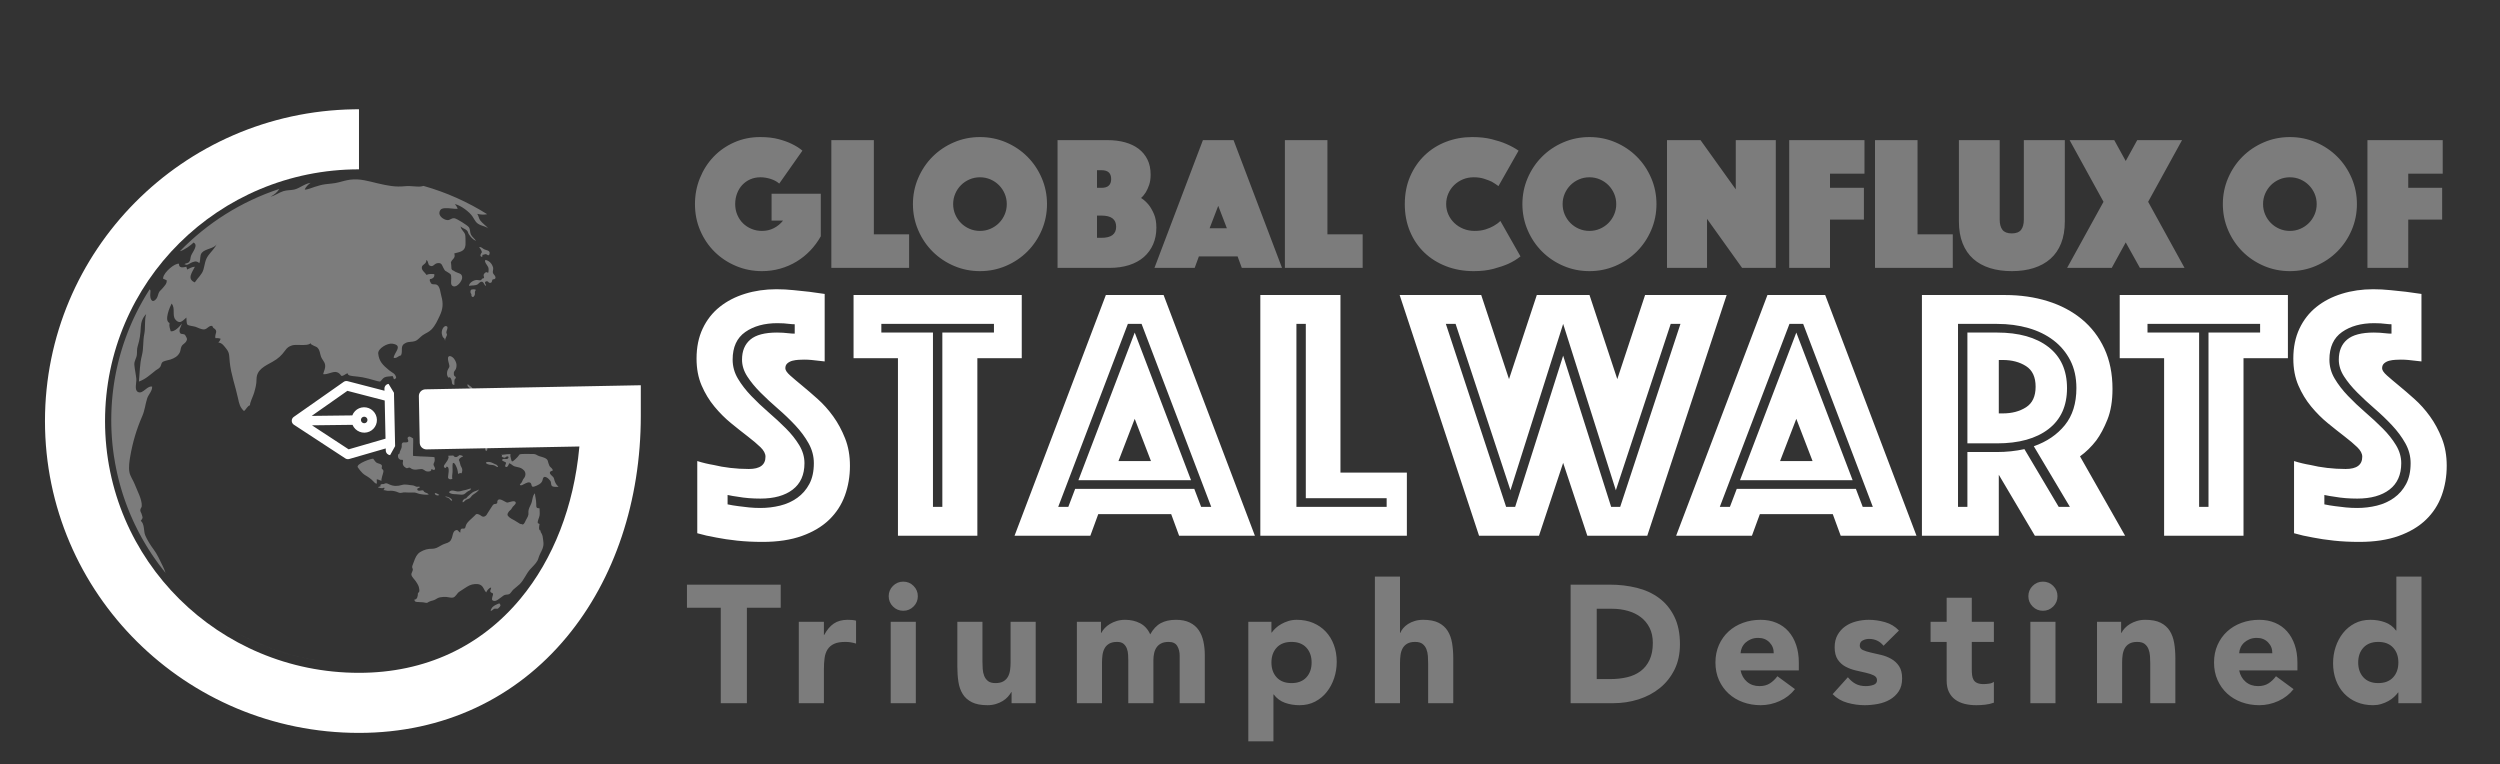 <?xml version="1.0" encoding="UTF-8"?>
<svg width="3733px" height="1141px" viewBox="0 0 3733 1141" version="1.1" xmlns="http://www.w3.org/2000/svg" xmlns:xlink="http://www.w3.org/1999/xlink">
    <rect x="0" y="0" width="3733" height="1141" fill="#333333" stroke="none"/>
    <!-- Generator: Sketch 63.1 (92452) - https://sketch.com -->
    <title>LogoWhite</title>
    <desc>Created with Sketch.</desc>
    <g id="LogoWhite" stroke="none" stroke-width="1" fill="none" fill-rule="evenodd">
        <g>
            <g transform="translate(0, 117)">
                <g id="IconWhite">
                    <g>
                        <rect id="Padding" x="0" y="0" width="1024" height="1024"></rect>
                        <path d="M210.91,468.546 L211.093,468.481 C211.124,468.469 211.155,468.457 211.186,468.445 L211.093,468.48 C211.247,468.422 211.4,468.36 211.554,468.293 C211.561,468.291 211.57,468.287 211.578,468.283 L211.554,468.293 C211.612,468.268 211.671,468.242 211.729,468.215 L211.578,468.283 C211.664,468.246 211.749,468.207 211.834,468.167 L211.729,468.215 C213.54,467.387 215.317,465.972 217.111,464.559 C217.587,464.184 218.063,463.81 218.542,463.447 C218.573,463.425 218.603,463.402 218.633,463.379 C218.675,463.346 218.719,463.314 218.762,463.281 C218.821,463.238 218.878,463.195 218.936,463.152 C220.155,462.246 221.389,461.431 222.655,460.882 C222.692,460.867 222.728,460.852 222.764,460.836 C222.939,460.762 223.114,460.693 223.291,460.63 C223.302,460.627 223.312,460.624 223.323,460.62 C223.612,460.517 223.902,460.431 224.194,460.362 C224.21,460.359 224.227,460.355 224.244,460.351 C224.546,460.281 224.851,460.23 225.157,460.2 C225.179,460.198 225.2,460.196 225.221,460.195 C225.302,460.187 225.383,460.181 225.465,460.177 C225.493,460.176 225.52,460.175 225.547,460.174 C225.601,460.171 225.656,460.169 225.711,460.169 L225.802,460.169 L225.802,460.169 L225.842,460.168 C225.919,460.169 225.996,460.171 226.072,460.174 L225.802,460.169 C225.905,460.169 226.009,460.171 226.113,460.176 C226.189,460.179 226.264,460.184 226.339,460.191 C226.376,460.194 226.413,460.198 226.45,460.201 C226.508,460.207 226.565,460.214 226.623,460.221 C226.656,460.226 226.689,460.23 226.722,460.235 C226.88,460.258 227.039,460.288 227.199,460.323 L227.199,460.323 C227.323,467.406 221.734,471.632 219.692,478.078 C216.764,487.339 216.403,495.235 212.274,504.704 C203.851,524.023 198.115,543.431 194.497,564.342 C193.26,571.472 191.885,580.345 193.18,587.661 C194.35,594.297 198.769,599.744 201.19,606.123 C204.785,615.61 212.279,628.793 211.678,638.824 C211.549,640.977 209.262,642.237 209.511,645.15 C209.733,647.776 210.881,648.333 211.366,650.309 C212.501,654.947 214.584,655.46 210.183,660.623 C216.07,665.424 214.241,676.03 216.866,682.356 C219.469,688.629 224.685,697.17 229.13,703.023 C235.017,710.778 238.448,719.244 242.911,728.05 C244.336,730.853 245.591,734.075 246.826,737.471 L247.134,738.324 L247.134,738.324 C245.582,736.411 244.048,734.482 242.534,732.538 C241.288,730.938 240.055,729.327 238.835,727.705 C238.169,726.82 237.507,725.932 236.85,725.041 C236.605,724.71 236.361,724.378 236.117,724.045 C235.886,723.73 235.655,723.414 235.425,723.097 C235.138,722.703 234.852,722.31 234.567,721.915 C234.406,721.692 234.245,721.468 234.084,721.245 C233.725,720.745 233.367,720.244 233.01,719.742 C232.879,719.558 232.749,719.374 232.619,719.19 C232.363,718.829 232.108,718.468 231.854,718.106 C231.654,717.821 231.454,717.536 231.254,717.25 C230.949,716.813 230.645,716.376 230.342,715.938 C230.207,715.743 230.072,715.547 229.937,715.351 C229.669,714.962 229.401,714.572 229.134,714.181 C228.94,713.896 228.746,713.612 228.552,713.327 C228.348,713.027 228.144,712.725 227.941,712.424 C227.678,712.034 227.415,711.644 227.154,711.253 C227,711.024 226.847,710.795 226.694,710.565 C226.419,710.151 226.144,709.737 225.87,709.322 C225.66,709.003 225.449,708.683 225.24,708.363 C224.988,707.979 224.737,707.594 224.486,707.209 C224.345,706.991 224.203,706.773 224.062,706.555 C223.789,706.134 223.518,705.712 223.247,705.29 C222.977,704.87 222.709,704.449 222.441,704.027 C222.283,703.778 222.125,703.53 221.968,703.281 C221.753,702.941 221.539,702.601 221.325,702.261 C221.068,701.851 220.812,701.441 220.557,701.031 C220.364,700.721 220.173,700.412 219.982,700.103 C219.801,699.81 219.62,699.516 219.44,699.223 C219.229,698.879 219.018,698.535 218.809,698.191 C218.579,697.815 218.351,697.438 218.123,697.06 C217.944,696.765 217.766,696.47 217.589,696.174 C217.364,695.799 217.139,695.424 216.916,695.048 C216.679,694.651 216.442,694.252 216.207,693.853 C216.029,693.552 215.852,693.251 215.676,692.95 C215.469,692.598 215.263,692.246 215.058,691.893 C214.854,691.543 214.651,691.192 214.448,690.841 C214.277,690.544 214.105,690.246 213.934,689.948 C213.716,689.568 213.499,689.189 213.283,688.808 C213.106,688.497 212.929,688.184 212.752,687.872 C212.528,687.475 212.305,687.078 212.082,686.681 C211.863,686.291 211.646,685.9 211.429,685.509 C211.27,685.223 211.112,684.937 210.954,684.651 C210.753,684.287 210.553,683.923 210.354,683.559 C210.142,683.173 209.932,682.786 209.722,682.399 C209.488,681.967 209.254,681.535 209.022,681.103 C208.891,680.859 208.76,680.615 208.63,680.371 C208.464,680.06 208.297,679.747 208.131,679.434 C207.89,678.98 207.65,678.526 207.412,678.071 C207.277,677.814 207.142,677.556 207.008,677.299 C206.785,676.872 206.562,676.444 206.341,676.016 C206.186,675.716 206.032,675.417 205.878,675.117 C205.644,674.661 205.411,674.205 205.179,673.749 C205.019,673.433 204.859,673.117 204.7,672.801 C204.521,672.447 204.343,672.094 204.166,671.74 C203.979,671.364 203.792,670.988 203.605,670.613 C203.446,670.292 203.287,669.971 203.129,669.649 C202.958,669.302 202.789,668.955 202.619,668.609 C202.407,668.175 202.196,667.74 201.986,667.305 C201.866,667.057 201.747,666.81 201.628,666.562 C201.388,666.063 201.149,665.563 200.912,665.063 C200.776,664.777 200.641,664.492 200.507,664.206 C200.324,663.82 200.143,663.433 199.962,663.046 C199.813,662.727 199.665,662.408 199.517,662.089 C199.313,661.651 199.111,661.212 198.909,660.772 C198.782,660.494 198.655,660.216 198.528,659.938 C198.308,659.456 198.089,658.974 197.872,658.491 C197.756,658.232 197.639,657.972 197.523,657.713 C197.298,657.212 197.075,656.71 196.853,656.208 C196.783,656.049 196.713,655.89 196.643,655.732 C196.385,655.145 196.127,654.557 195.872,653.968 C195.795,653.79 195.718,653.613 195.642,653.435 C195.406,652.891 195.173,652.347 194.941,651.803 C194.832,651.546 194.723,651.289 194.614,651.033 C194.442,650.629 194.272,650.225 194.103,649.821 C193.935,649.42 193.768,649.018 193.601,648.617 C193.436,648.221 193.272,647.824 193.109,647.427 C193,647.16 192.891,646.894 192.783,646.627 C192.564,646.093 192.347,645.558 192.132,645.023 C192.023,644.75 191.913,644.477 191.804,644.204 C191.625,643.756 191.446,643.307 191.269,642.857 C191.163,642.588 191.057,642.32 190.952,642.051 C190.759,641.559 190.567,641.066 190.375,640.572 C190.275,640.312 190.175,640.053 190.075,639.793 C189.881,639.289 189.689,638.784 189.497,638.279 C189.396,638.012 189.295,637.745 189.195,637.477 C189,636.961 188.807,636.445 188.615,635.928 C188.533,635.705 188.451,635.483 188.368,635.26 C188.2,634.804 188.032,634.347 187.865,633.889 C187.733,633.524 187.6,633.159 187.469,632.793 C187.308,632.35 187.149,631.907 186.991,631.464 C186.895,631.192 186.799,630.92 186.702,630.648 C186.52,630.134 186.34,629.621 186.161,629.107 C186.062,628.821 185.963,628.535 185.864,628.249 C185.694,627.76 185.526,627.269 185.359,626.779 C185.272,626.521 185.184,626.263 185.097,626.005 C184.929,625.51 184.763,625.015 184.597,624.519 C184.509,624.251 184.42,623.983 184.331,623.715 C184.143,623.149 183.958,622.583 183.774,622.017 C183.703,621.796 183.631,621.576 183.56,621.356 C183.382,620.807 183.206,620.256 183.031,619.706 C182.967,619.502 182.902,619.298 182.838,619.094 C182.661,618.536 182.486,617.978 182.312,617.419 C182.23,617.152 182.148,616.884 182.065,616.617 C181.925,616.164 181.787,615.71 181.649,615.256 C181.555,614.946 181.462,614.637 181.369,614.328 C181.226,613.855 181.085,613.38 180.944,612.905 C180.857,612.609 180.77,612.312 180.683,612.016 C180.502,611.403 180.324,610.788 180.147,610.172 C180.094,609.986 180.041,609.801 179.988,609.616 C179.838,609.093 179.69,608.571 179.543,608.048 C179.47,607.784 179.396,607.52 179.323,607.256 C179.181,606.75 179.042,606.244 178.903,605.738 C178.827,605.455 178.75,605.173 178.673,604.89 C178.502,604.261 178.333,603.632 178.166,603.002 C178.133,602.874 178.099,602.746 178.065,602.617 C177.903,602.006 177.744,601.395 177.586,600.782 C177.533,600.575 177.48,600.369 177.427,600.163 C177.264,599.531 177.104,598.899 176.945,598.265 C176.904,598.097 176.862,597.93 176.821,597.763 C176.674,597.179 176.53,596.593 176.387,596.007 C176.331,595.771 176.273,595.535 176.216,595.3 C176.048,594.605 175.882,593.91 175.719,593.214 C175.705,593.153 175.691,593.091 175.676,593.03 C175.339,591.595 175.01,590.156 174.691,588.714 C174.646,588.507 174.6,588.3 174.555,588.093 C174.421,587.487 174.289,586.88 174.159,586.273 C174.117,586.075 174.075,585.878 174.033,585.681 C173.92,585.152 173.809,584.623 173.699,584.094 C173.641,583.812 173.582,583.529 173.524,583.246 C173.2,581.668 172.886,580.087 172.583,578.503 C172.582,578.495 172.58,578.487 172.579,578.48 L172.583,578.503 C172.45,577.808 172.319,577.113 172.19,576.416 C172.161,576.255 172.131,576.094 172.101,575.932 C171.972,575.235 171.846,574.537 171.722,573.839 C171.704,573.734 171.685,573.628 171.667,573.523 C171.546,572.845 171.429,572.168 171.313,571.489 C171.286,571.332 171.259,571.175 171.233,571.017 C171.167,570.634 171.103,570.251 171.039,569.868 L171.374,571.901 C197.227,722.423 316.204,841.396 467.317,868.229 L473.06,869.202 L473.047,869.2 C316.504,843.954 193.269,720.063 170.075,563.811 L170.086,563.808 C170.079,563.765 170.073,563.722 170.067,563.679 L170.048,563.554 C170.002,563.246 169.957,562.938 169.912,562.63 L169.902,562.632 C169.785,561.821 169.67,561.008 169.557,560.195 L169.362,558.696 C169.242,557.796 169.124,556.895 169.01,555.993 L168.992,555.909 C168.928,555.407 168.866,554.905 168.805,554.402 L168.637,552.939 C168.514,551.895 168.396,550.851 168.282,549.804 C168.182,548.948 168.092,548.089 168.005,547.229 C167.989,547.011 167.967,546.796 167.946,546.58 C167.843,545.555 167.745,544.528 167.651,543.5 C167.622,543.245 167.599,542.988 167.576,542.732 L167.496,541.76 C167.406,540.711 167.32,539.659 167.238,538.607 C167.213,538.293 167.189,537.979 167.166,537.665 C167.141,537.396 167.121,537.126 167.102,536.857 L167.069,536.336 C167.061,536.232 167.054,536.128 167.046,536.023 C167.004,535.423 166.963,534.823 166.924,534.223 C166.909,533.998 166.895,533.775 166.881,533.551 C166.841,532.926 166.803,532.299 166.766,531.673 C166.737,531.229 166.711,530.784 166.687,530.339 C166.672,530.008 166.655,529.678 166.637,529.349 C166.623,529.072 166.609,528.795 166.595,528.518 C166.545,527.516 166.5,526.513 166.458,525.509 C166.439,525.117 166.423,524.723 166.408,524.329 L166.411,524.329 L166.382,523.534 C166.38,523.478 166.378,523.422 166.376,523.367 C166.356,522.83 166.338,522.294 166.321,521.758 C166.313,521.468 166.304,521.177 166.296,520.887 C166.284,520.498 166.273,520.109 166.264,519.72 C166.256,519.506 166.251,519.292 166.245,519.078 L166.238,518.645 C166.236,518.535 166.233,518.426 166.231,518.316 C166.197,516.796 166.173,515.274 166.159,513.75 L166.152,513.113 L166.152,512.591 L166.152,512.591 C166.147,512.565 166.147,512.525 166.147,512.503 L166.147,511.791 C166.147,511.756 166.147,511.716 166.143,511.68 L166.143,508.997 L166.143,508.997 C166.147,508.873 166.147,508.741 166.147,508.617 L166.147,508.599 L166.147,508.44 C166.15,507.872 166.155,507.305 166.16,506.738 L166.147,508.599 C166.151,507.829 166.157,507.06 166.165,506.292 C166.179,504.984 166.2,503.678 166.228,502.373 C166.232,502.249 166.234,502.123 166.237,501.997 C166.247,501.546 166.258,501.096 166.27,500.646 C166.278,500.366 166.285,500.085 166.293,499.805 C166.307,499.323 166.321,498.841 166.337,498.359 C166.344,498.176 166.35,497.992 166.356,497.809 C166.424,495.791 166.51,493.778 166.612,491.768 C166.618,491.644 166.625,491.519 166.631,491.394 C166.662,490.793 166.694,490.193 166.728,489.593 C166.736,489.466 166.743,489.339 166.751,489.212 C166.78,488.689 166.812,488.166 166.844,487.644 C166.856,487.457 166.868,487.269 166.88,487.082 C166.958,485.847 167.043,484.613 167.134,483.381 C167.147,483.211 167.16,483.041 167.173,482.871 C167.218,482.264 167.265,481.658 167.314,481.053 C167.321,480.969 167.328,480.885 167.335,480.801 L167.314,481.053 C167.362,480.458 167.411,479.863 167.462,479.268 C167.478,479.078 167.495,478.886 167.512,478.695 C167.544,478.316 167.577,477.938 167.612,477.56 C167.645,477.201 167.677,476.842 167.711,476.483 C167.749,476.066 167.789,475.65 167.829,475.234 C167.852,475.004 167.874,474.772 167.897,474.541 C167.945,474.05 167.994,473.56 168.045,473.071 C168.072,472.809 168.099,472.548 168.127,472.287 C168.172,471.85 168.218,471.414 168.266,470.978 C168.292,470.74 168.318,470.503 168.344,470.265 C168.389,469.858 168.435,469.451 168.481,469.044 C168.514,468.758 168.547,468.473 168.58,468.188 C168.632,467.737 168.686,467.287 168.74,466.837 C168.767,466.614 168.794,466.392 168.821,466.17 C168.97,464.949 169.125,463.73 169.287,462.513 C169.302,462.403 169.316,462.294 169.331,462.185 C169.401,461.653 169.473,461.122 169.547,460.591 C169.572,460.414 169.596,460.238 169.621,460.062 C169.705,459.452 169.792,458.843 169.88,458.233 C169.893,458.151 169.905,458.068 169.917,457.985 C169.979,457.553 170.043,457.122 170.107,456.691 C170.166,456.3 170.225,455.908 170.285,455.516 C170.343,455.132 170.402,454.748 170.462,454.364 C170.497,454.144 170.531,453.924 170.566,453.704 C170.638,453.247 170.711,452.79 170.785,452.334 C170.822,452.106 170.859,451.878 170.896,451.65 C170.967,451.216 171.039,450.784 171.111,450.351 C171.158,450.076 171.204,449.801 171.251,449.526 C171.319,449.12 171.389,448.715 171.459,448.31 C171.502,448.066 171.545,447.822 171.588,447.577 C171.682,447.038 171.777,446.5 171.874,445.963 C171.885,445.905 171.896,445.846 171.907,445.787 C172.006,445.232 172.108,444.679 172.21,444.126 C172.244,443.95 172.277,443.773 172.31,443.597 C172.396,443.135 172.483,442.674 172.571,442.213 C172.627,441.922 172.684,441.629 172.74,441.337 C172.813,440.958 172.887,440.581 172.961,440.203 C173.012,439.948 173.063,439.692 173.114,439.436 C173.202,438.993 173.291,438.551 173.381,438.108 C173.438,437.83 173.495,437.551 173.553,437.272 C173.619,436.946 173.687,436.621 173.755,436.297 C173.835,435.916 173.915,435.535 173.996,435.154 C174.06,434.849 174.125,434.545 174.19,434.241 C174.265,433.896 174.339,433.552 174.414,433.208 C174.51,432.766 174.607,432.325 174.705,431.884 C174.729,431.777 174.753,431.671 174.777,431.564 C174.896,431.026 175.017,430.488 175.139,429.951 C175.183,429.763 175.226,429.576 175.269,429.389 C175.38,428.899 175.494,428.41 175.608,427.921 C175.636,427.803 175.664,427.686 175.691,427.569 C175.822,427.008 175.955,426.449 176.089,425.889 C176.129,425.726 176.169,425.561 176.209,425.397 C176.329,424.897 176.45,424.398 176.573,423.9 C176.629,423.673 176.685,423.447 176.742,423.22 C176.825,422.883 176.909,422.546 176.993,422.21 C177.071,421.902 177.149,421.595 177.227,421.288 C177.339,420.844 177.453,420.4 177.567,419.957 C177.607,419.803 177.647,419.648 177.687,419.494 C177.833,418.929 177.981,418.366 178.13,417.802 C178.152,417.723 178.173,417.643 178.194,417.563 L178.13,417.802 C178.274,417.259 178.419,416.716 178.566,416.174 C178.655,415.845 178.744,415.516 178.834,415.187 C178.912,414.897 178.992,414.608 179.071,414.319 C179.154,414.02 179.237,413.72 179.321,413.421 C179.442,412.984 179.564,412.549 179.687,412.113 C179.741,411.923 179.795,411.733 179.849,411.543 C179.973,411.103 180.099,410.664 180.226,410.226 C180.292,409.998 180.357,409.771 180.423,409.544 C180.562,409.066 180.702,408.588 180.842,408.111 C180.909,407.886 180.976,407.66 181.043,407.434 C181.154,407.061 181.265,406.688 181.377,406.315 C181.467,406.02 181.556,405.726 181.645,405.431 C181.752,405.077 181.86,404.723 181.968,404.369 C182.05,404.106 182.131,403.842 182.213,403.579 C182.329,403.202 182.446,402.825 182.564,402.449 C182.667,402.122 182.77,401.795 182.873,401.468 C182.977,401.136 183.083,400.803 183.189,400.471 C183.274,400.208 183.358,399.946 183.442,399.684 C183.557,399.326 183.673,398.967 183.79,398.609 C183.9,398.272 184.01,397.935 184.12,397.599 C184.23,397.263 184.342,396.926 184.453,396.589 C184.535,396.346 184.616,396.103 184.697,395.86 C184.835,395.445 184.974,395.032 185.114,394.619 C185.19,394.395 185.266,394.171 185.343,393.947 C185.471,393.568 185.601,393.19 185.731,392.812 C185.837,392.507 185.942,392.201 186.048,391.896 C186.166,391.557 186.284,391.217 186.403,390.877 C186.498,390.61 186.592,390.342 186.686,390.074 C186.842,389.634 186.998,389.194 187.155,388.754 C187.198,388.636 187.241,388.517 187.284,388.398 C187.455,387.918 187.629,387.439 187.803,386.96 C187.897,386.703 187.99,386.447 188.084,386.191 C188.232,385.785 188.382,385.379 188.532,384.974 C188.633,384.702 188.734,384.43 188.836,384.158 C188.98,383.769 189.126,383.38 189.273,382.991 C189.322,382.863 189.371,382.734 189.419,382.605 L189.273,382.991 C189.498,382.395 189.725,381.799 189.953,381.203 C190.06,380.924 190.168,380.645 190.276,380.365 C190.399,380.046 190.522,379.726 190.647,379.407 C190.759,379.121 190.871,378.835 190.983,378.549 C191.1,378.248 191.219,377.947 191.337,377.647 C191.482,377.283 191.627,376.917 191.773,376.553 C191.899,376.235 192.026,375.919 192.153,375.602 C192.238,375.394 192.322,375.185 192.406,374.976 C192.582,374.541 192.76,374.105 192.938,373.671 C193.008,373.498 193.079,373.326 193.15,373.153 C193.594,372.073 194.042,370.997 194.496,369.923 C194.535,369.831 194.574,369.739 194.613,369.648 C195.085,368.533 195.563,367.42 196.046,366.31 C196.127,366.125 196.208,365.939 196.29,365.753 C196.502,365.266 196.715,364.781 196.93,364.296 C196.995,364.151 197.059,364.006 197.123,363.861 L196.93,364.296 C197.177,363.739 197.425,363.182 197.674,362.626 C197.784,362.383 197.893,362.141 198.003,361.898 C198.189,361.484 198.376,361.071 198.565,360.658 C198.61,360.559 198.656,360.459 198.701,360.36 L198.565,360.658 C198.835,360.066 199.106,359.474 199.379,358.884 C199.468,358.693 199.556,358.502 199.645,358.312 C200.388,356.712 201.142,355.119 201.908,353.532 C202.016,353.31 202.123,353.087 202.231,352.865 C202.713,351.87 203.2,350.879 203.691,349.89 C203.863,349.543 204.036,349.196 204.209,348.849 C204.626,348.015 205.047,347.183 205.471,346.352 C205.611,346.078 205.752,345.803 205.893,345.528 C206.369,344.6 206.849,343.674 207.333,342.751 C207.449,342.531 207.564,342.311 207.68,342.091 C207.886,341.7 208.092,341.311 208.299,340.922 C208.402,340.728 208.506,340.533 208.61,340.339 C208.822,339.94 209.035,339.542 209.249,339.145 C209.368,338.926 209.486,338.707 209.604,338.488 C210.427,336.968 211.261,335.454 212.105,333.946 C212.344,333.519 212.584,333.092 212.825,332.666 C213.582,331.327 214.347,329.993 215.12,328.665 C215.404,328.177 215.689,327.69 215.975,327.203 C216.047,327.081 216.119,326.959 216.191,326.837 C216.293,326.665 216.394,326.493 216.496,326.321 L216.191,326.837 C216.844,325.73 217.503,324.627 218.167,323.527 C219.416,321.46 220.686,319.405 221.975,317.364 C222.472,316.578 222.971,315.793 223.474,315.01 C225.334,316.575 224.573,317.013 224.346,323.29 C224.339,323.498 224.335,323.705 224.334,323.911 C224.334,324.15 224.338,324.388 224.346,324.624 C224.348,324.668 224.349,324.712 224.351,324.756 L224.346,324.624 C224.469,328.053 225.545,331.111 227.353,332.102 C227.373,332.113 227.393,332.123 227.413,332.134 L227.353,332.102 C227.4,332.127 227.447,332.151 227.495,332.174 L227.413,332.134 C227.459,332.157 227.504,332.179 227.551,332.2 L227.495,332.174 C227.531,332.191 227.567,332.208 227.603,332.223 L227.551,332.2 C227.6,332.222 227.649,332.243 227.699,332.262 C227.788,332.296 227.879,332.325 227.971,332.35 C227.983,332.353 227.995,332.356 228.007,332.359 L227.971,332.35 C228.01,332.36 228.05,332.37 228.09,332.378 L228.007,332.359 C228.135,332.39 228.266,332.413 228.399,332.425 C228.406,332.426 228.414,332.427 228.421,332.428 L228.399,332.425 C228.445,332.429 228.492,332.432 228.538,332.434 L228.421,332.428 C228.465,332.431 228.508,332.434 228.552,332.435 L228.538,332.434 C229.523,332.473 230.66,331.978 231.924,330.775 C231.932,330.768 231.941,330.76 231.949,330.752 L231.924,330.775 C232.424,330.299 232.944,329.712 233.482,329.004 C233.565,328.895 233.649,328.782 233.734,328.666 C233.829,328.536 233.924,328.402 234.02,328.264 C235.685,325.877 236.285,321.261 237.731,318.932 C238.871,317.101 240.771,315.802 242.168,314.073 C244.749,310.877 250.253,305.939 248.687,301.191 C246.934,301.023 245.523,299.635 243.757,299.458 C243.726,299.347 243.7,299.235 243.679,299.12 C243.673,299.09 243.668,299.061 243.664,299.031 C243.654,298.974 243.646,298.917 243.64,298.859 C243.638,298.843 243.636,298.827 243.634,298.81 C243.613,298.614 243.605,298.413 243.61,298.205 C243.61,298.176 243.611,298.146 243.612,298.115 C243.614,298.074 243.616,298.033 243.618,297.992 C243.621,297.944 243.625,297.897 243.629,297.849 C243.63,297.825 243.633,297.8 243.635,297.775 C243.641,297.721 243.647,297.667 243.653,297.612 C243.657,297.581 243.661,297.549 243.665,297.517 C243.674,297.459 243.683,297.399 243.693,297.34 C243.698,297.308 243.703,297.276 243.709,297.245 C243.716,297.207 243.723,297.17 243.73,297.132 C245.263,289.242 260.947,275.597 267.265,276.858 C267.263,276.94 267.262,277.021 267.261,277.1 L267.265,276.858 C267.249,277.48 267.285,278.034 267.367,278.528 C267.384,278.628 267.402,278.724 267.422,278.817 C267.461,279 267.507,279.174 267.56,279.34 C267.564,279.353 267.568,279.366 267.572,279.378 L267.56,279.34 C267.622,279.534 267.692,279.717 267.771,279.888 C267.78,279.906 267.788,279.924 267.797,279.942 L267.771,279.888 C267.843,280.042 267.921,280.187 268.005,280.324 C268.026,280.359 268.048,280.393 268.071,280.427 L268.005,280.324 C268.03,280.364 268.056,280.404 268.082,280.443 L268.071,280.427 C268.098,280.467 268.125,280.507 268.154,280.547 L268.082,280.443 C268.125,280.507 268.169,280.569 268.215,280.629 L268.154,280.547 C268.187,280.592 268.22,280.637 268.255,280.68 L268.215,280.629 C268.248,280.672 268.282,280.715 268.317,280.756 L268.255,280.68 C268.29,280.724 268.325,280.767 268.362,280.809 L268.317,280.756 C268.392,280.846 268.471,280.931 268.553,281.011 C268.564,281.022 268.575,281.033 268.586,281.043 L268.553,281.011 C268.589,281.046 268.626,281.081 268.663,281.114 L268.586,281.043 C268.625,281.081 268.664,281.117 268.705,281.152 L268.663,281.114 C268.745,281.188 268.83,281.257 268.917,281.322 C268.93,281.332 268.943,281.342 268.956,281.351 L268.917,281.322 C269.047,281.419 269.183,281.507 269.324,281.586 C269.337,281.594 269.351,281.601 269.364,281.609 L269.324,281.586 C270.167,282.058 271.205,282.234 272.32,282.234 C273.967,282.234 275.779,281.851 277.367,281.473 C277.462,281.451 277.558,281.428 277.652,281.405 C277.887,281.348 278.115,281.293 278.336,281.239 C278.385,282.734 279.355,284.042 279.351,285.492 L279.694,285.323 C282.931,283.716 287.082,281.356 291.014,281.279 L291.014,281.279 C286.964,289.639 278.608,299.59 290.925,304.67 L291.281,304.12 C295.827,297.225 301.594,292.975 303.762,285.519 C306.103,277.49 305.947,271.487 311.078,264.422 C314.989,259.038 321.192,253.322 323.622,247.305 L323.622,247.305 C320.365,254.285 306.646,254.188 301.44,260.333 C297.934,264.471 299.843,270.235 297.784,275.512 L297.617,275.917 C297.489,275.809 297.363,275.706 297.238,275.606 C297.105,275.501 296.975,275.4 296.846,275.303 C296.798,275.267 296.751,275.232 296.704,275.197 L296.846,275.303 C296.659,275.162 296.475,275.031 296.294,274.907 C296.27,274.89 296.246,274.874 296.221,274.858 L296.294,274.907 C296.214,274.853 296.135,274.8 296.056,274.749 L296.221,274.858 C296.136,274.8 296.051,274.745 295.967,274.692 L296.056,274.749 C295.98,274.7 295.905,274.652 295.83,274.606 L295.967,274.692 C295.847,274.615 295.728,274.542 295.609,274.473 C295.154,274.209 294.713,273.999 294.275,273.84 C294.255,273.831 294.234,273.824 294.213,273.817 L294.275,273.84 C294.201,273.812 294.126,273.787 294.051,273.762 L294.213,273.817 C294.138,273.79 294.063,273.765 293.989,273.741 L294.051,273.762 C293.633,273.626 293.217,273.536 292.795,273.488 C292.787,273.486 292.778,273.485 292.769,273.484 L292.795,273.488 C292.717,273.479 292.639,273.471 292.561,273.465 L292.769,273.484 C292.685,273.474 292.601,273.467 292.517,273.461 L292.561,273.465 C292.473,273.458 292.385,273.453 292.297,273.45 L292.517,273.461 C292.441,273.456 292.365,273.452 292.289,273.449 C292.225,273.447 292.152,273.446 292.08,273.446 L292.289,273.449 C292.202,273.446 292.116,273.444 292.028,273.445 L292.042,273.445 C291.845,273.445 291.646,273.454 291.444,273.47 C291.438,273.47 291.433,273.47 291.427,273.471 L291.444,273.47 C291.138,273.495 290.824,273.538 290.501,273.598 C290.497,273.599 290.492,273.6 290.488,273.6 L290.501,273.598 C289.65,273.757 288.732,274.034 287.699,274.405 C287.668,274.417 287.637,274.428 287.606,274.439 L287.699,274.405 C287.577,274.449 287.454,274.494 287.329,274.54 L287.606,274.439 C287.474,274.487 287.34,274.536 287.204,274.587 L287.329,274.54 C287.17,274.599 287.009,274.66 286.844,274.723 C283.778,275.895 282.635,277.292 279.658,278.246 C279.434,278.32 279.221,278.365 279.018,278.389 C278.642,278.434 278.301,278.407 277.989,278.341 C277.975,278.337 277.961,278.334 277.947,278.331 C277.822,278.303 277.701,278.269 277.584,278.23 L277.553,278.22 C277.537,278.215 277.521,278.209 277.504,278.204 C277.467,278.19 277.43,278.177 277.393,278.163 C277.308,278.132 277.226,278.099 277.146,278.065 C277.094,278.043 277.043,278.021 276.992,277.999 C276.82,277.924 276.657,277.85 276.499,277.785 C276.41,277.749 276.324,277.716 276.239,277.688 C276.233,277.685 276.227,277.683 276.221,277.681 L276.239,277.688 C276.055,277.627 275.877,277.588 275.702,277.588 C275.632,277.588 275.563,277.594 275.493,277.607 C275.489,277.606 275.485,277.606 275.48,277.607 L275.493,277.607 C275.383,277.628 275.274,277.666 275.163,277.727 C275.16,277.728 275.158,277.729 275.155,277.731 C275.126,277.748 275.089,277.771 275.051,277.797 L274.941,277.88 C277.086,275.7 280.33,276.425 282.172,274.352 C284.908,271.266 283.854,269.294 285.153,265.236 C286.8,260.081 297.056,248.782 288.864,245.156 L288.864,245.156 C285.695,248.944 274.17,256.996 268.911,258.016 L268.653,258.061 C309.365,216.094 360.115,183.848 417.095,165.108 L417.095,165.108 C414.153,170.042 409.486,173.773 404.079,176.576 L404.725,176.438 C410.752,175.034 416.838,170.337 423.102,168.437 C428.54,166.788 432.789,167.212 438.307,166.227 C438.585,166.177 438.862,166.121 439.138,166.06 C439.322,166.019 439.505,165.976 439.688,165.93 L439.138,166.06 C439.456,165.989 439.773,165.911 440.088,165.825 L439.688,165.93 C439.915,165.873 440.14,165.813 440.365,165.749 L440.088,165.825 C440.304,165.767 440.52,165.705 440.735,165.641 L440.365,165.749 C440.6,165.682 440.834,165.612 441.067,165.538 L440.735,165.641 C440.96,165.573 441.184,165.502 441.407,165.427 L441.067,165.538 C441.286,165.469 441.505,165.396 441.723,165.321 L441.407,165.427 C441.656,165.345 441.905,165.258 442.152,165.168 L441.723,165.321 C441.945,165.244 442.167,165.164 442.388,165.082 L442.152,165.168 C442.354,165.095 442.556,165.019 442.756,164.941 L442.388,165.082 C442.621,164.995 442.854,164.905 443.086,164.812 L442.756,164.941 C442.994,164.849 443.232,164.753 443.468,164.655 L443.086,164.812 C443.3,164.726 443.514,164.637 443.728,164.547 L443.468,164.655 C443.702,164.558 443.936,164.459 444.169,164.356 L443.728,164.547 C443.933,164.46 444.138,164.371 444.342,164.28 L444.169,164.356 C444.399,164.255 444.63,164.152 444.86,164.046 L444.342,164.28 C444.552,164.187 444.761,164.092 444.971,163.995 L444.86,164.046 C445.081,163.944 445.302,163.84 445.523,163.735 L444.971,163.995 C445.183,163.897 445.395,163.797 445.607,163.695 L445.523,163.735 C445.725,163.638 445.927,163.54 446.129,163.441 L445.607,163.695 C445.855,163.576 446.102,163.455 446.349,163.332 L446.129,163.441 C446.346,163.334 446.562,163.226 446.779,163.116 L446.349,163.332 C446.547,163.234 446.745,163.135 446.942,163.034 L446.779,163.116 C449.854,161.562 452.91,159.753 456.148,158.323 C456.2,158.302 456.253,158.278 456.306,158.255 C456.493,158.172 456.681,158.092 456.87,158.012 C456.906,157.999 456.941,157.984 456.975,157.97 C457.178,157.884 457.381,157.801 457.586,157.72 C457.62,157.708 457.653,157.695 457.686,157.683 C458.143,157.502 458.604,157.331 459.071,157.172 C459.088,157.168 459.105,157.162 459.122,157.156 C459.357,157.074 459.594,156.997 459.832,156.923 C459.84,156.922 459.847,156.92 459.854,156.918 C460.084,156.844 460.316,156.775 460.549,156.709 C460.572,156.705 460.594,156.699 460.615,156.693 C461.648,156.401 462.707,156.172 463.796,156.019 C460.681,157.995 456.115,162.557 455.092,166.116 C458.95,166.346 466.172,163.136 469.99,162.005 C475.49,160.373 479.739,158.932 485.564,158.123 C492.541,157.151 498.789,157.075 505.424,155.32 C510.879,153.875 517.189,152.053 523.005,151.289 C537.663,149.366 550.474,153.658 564.144,156.81 C578.904,160.219 590.224,162.575 604.971,161.032 C609.309,160.577 613.514,160.9 617.662,161.227 C620.558,161.452 623.428,161.678 626.294,161.638 C628.377,161.611 630.388,161.147 632.39,160.599 C666.351,170.188 698.288,184.507 727.447,202.831 C722.611,203.976 716.973,203.446 712.603,202.296 C714.73,205.245 714.788,208.866 716.919,211.885 C720.239,216.593 726.571,220.506 730.06,225.108 C727.189,221.514 721.832,220.961 717.533,219.096 C710.458,216.019 709.835,212.942 705.83,206.695 C701.113,199.33 687.946,189.586 679.216,187.69 C680.818,190.024 682.883,192.142 683.323,194.852 C680.996,195.015 677.823,194.679 674.477,194.348 C667.562,193.658 659.913,192.968 657.479,196.673 C653.184,203.216 659.476,209.241 665.613,211.187 C669.186,212.314 670.988,211.288 672.893,210.263 C674.401,209.449 675.972,208.636 678.531,208.897 C681.872,209.241 698.292,219.577 700.175,222.358 C702.244,225.404 701.603,230.355 703.281,233.441 C705.207,236.996 709.212,239.781 710.761,242.8 C705.434,240.347 703.045,236.969 700.126,232.853 C698.653,230.775 699.102,229.171 697.247,227.217 C694.63,224.462 690.296,223.945 687.76,220.974 C688.507,226.434 693.251,228.764 694.537,233.273 C695.209,235.634 695.026,242.137 695.137,244.476 C695.751,257.486 689.833,258.605 678.321,261.421 C680.885,268.972 674.744,269.542 673.129,275.258 C673.355,274.453 673.645,276.907 673.832,279.356 C674.005,281.681 674.09,284.007 673.943,283.56 L673.949,283.577 L674.024,283.805 C675.216,287.363 675.094,285.642 678.028,287.647 L678.228,287.787 C683.781,291.726 690.567,290.209 690.091,298.078 C689.829,302.406 682.789,312.389 676.898,310.488 C672.127,308.949 673.876,303.078 673.774,298.852 C673.614,291.96 673.711,293.114 669.324,290.01 C664.456,286.566 665.137,289.069 661.87,282.641 C659.739,278.454 659.321,274.971 653.011,275.992 C648.009,276.801 647.191,282.124 641.869,279.692 C638.282,278.061 640.511,273.768 636.658,271.111 C636.903,277.544 630.984,277.389 629.992,281.509 C628.795,286.527 634.58,289.696 636.84,293.578 C640.204,291.615 644.489,292.123 648.45,292.331 C649.371,296.606 646.252,299.422 641.998,299.719 C641.263,302.137 642.202,303.649 642.625,304.011 C644.298,309.701 649.157,306.115 652.846,308.543 C657.167,311.39 657.697,320.51 658.943,324.802 C662.133,335.766 661.421,344.511 656.531,354.67 C653.109,361.787 650.052,368.967 644.481,374.776 C640.436,378.998 635.746,380.377 631.131,383.578 C627.278,386.252 624.39,390.598 619.802,392.282 C615.419,393.887 610.666,392.857 606.27,394.82 C596.209,399.307 602.301,406.23 598.763,413.683 C594.491,414.236 592.729,418.515 587.861,417.37 C587.745,410.089 603.066,398.657 585.828,396.173 C578.227,395.081 564.032,403.622 564.753,410.845 C565.919,422.494 571.459,428.065 581.04,435.881 C585.992,439.921 589.939,440.39 591.452,446.38 C591.742,447.524 590.596,448.505 588.645,449.329 C587.623,449.761 587.201,444.22 585.828,444.567 C583.443,445.17 577.329,444.91 574.482,446.38 C570.093,448.646 569.049,452.746 567.035,452.746 C564.022,452.746 553.209,448.6 541.286,446.38 C531.407,444.541 519.84,444.968 519.648,441.681 C519.401,437.378 511.226,447.089 509.036,443.541 C507.718,441.407 505.843,439.705 503.163,438.789 C500.071,437.737 496.408,438.913 492.604,440.089 C489.258,441.124 485.804,442.158 482.529,441.681 C483.637,436.738 486.472,432.724 485.337,427.149 C484.447,422.799 480.892,419.824 479.374,415.726 C477.474,410.589 478.066,406.495 474.07,402.189 C471.934,399.89 463.506,398.268 463.818,395.35 C461.377,398.306 454.844,398.267 448.447,398.111 L447.665,398.091 C443.131,397.976 438.757,397.861 436.047,398.781 C430.938,400.514 428.931,402.004 425.696,406.455 C420.134,414.108 415.355,418.431 406.914,423.206 C395.562,429.629 383.205,434.691 383.054,449.178 C382.969,457.516 381.438,462.339 379.347,469.793 C378.083,474.307 372.899,484.457 373.313,488.069 C369.108,489.457 367.804,494.214 364.329,496.756 C358.295,491.314 357.058,485.531 355.447,477.914 C351.625,459.802 344.883,442.264 343.014,423.374 C342.227,415.408 342.988,410.165 338.373,404.4 C335.236,400.483 331.818,394.722 326.047,394.528 C327.44,393.144 328.864,390.916 329.522,388.869 C327.151,387.914 324.276,387.702 321.611,387.892 C320.222,380.788 326.875,377.468 318.531,372.534 C318.104,371.429 317.312,370.907 316.92,369.714 C312.159,368.578 309.752,374.223 305.222,374.815 C300.986,375.368 295.615,372.265 291.832,370.952 C289.456,370.129 281.771,369.462 279.934,367.751 C278.274,366.204 278.576,359.51 278.336,357.136 C275.631,359.233 272.987,362.553 269.931,363.562 C269.931,363.562 269.931,363.563 269.93,363.564 L269.817,363.598 C269.774,363.612 269.73,363.625 269.686,363.637 L269.93,363.564 C269.813,363.603 269.695,363.637 269.577,363.669 C269.509,363.686 269.442,363.702 269.375,363.718 L269.343,363.726 C269.321,363.731 269.299,363.735 269.277,363.74 C269.214,363.753 269.15,363.766 269.086,363.777 C269.068,363.78 269.051,363.783 269.034,363.786 C267.814,363.992 266.524,363.797 265.137,362.992 C265.086,362.962 265.035,362.931 264.983,362.9 C264.893,362.845 264.802,362.787 264.71,362.726 L264.675,362.703 C264.653,362.688 264.631,362.673 264.609,362.658 C264.499,362.584 264.389,362.505 264.278,362.423 C264.239,362.394 264.2,362.364 264.161,362.334 C264.129,362.31 264.097,362.285 264.065,362.26 C264.018,362.223 263.972,362.186 263.925,362.148 C263.905,362.132 263.886,362.117 263.867,362.101 C263.825,362.067 263.783,362.032 263.74,361.996 C263.703,361.964 263.665,361.932 263.628,361.9 C263.587,361.864 263.546,361.829 263.505,361.792 C263.467,361.758 263.429,361.724 263.39,361.689 C263.365,361.666 263.34,361.643 263.315,361.62 C263.277,361.584 263.238,361.548 263.199,361.511 C262.796,361.131 262.385,360.698 261.965,360.209 C256.657,354.024 262.21,342.857 256.216,336.323 L256.138,336.477 C253.492,341.711 244.731,361.94 253.137,365.288 C252.354,371.305 253.604,371.986 254.863,377.578 C260.546,379.028 268.484,370.324 271.657,366.137 C270.656,370.315 265.85,376.274 269.272,380.642 C270.714,382.486 274.847,380.991 276.481,383.365 C277.66,385.081 279.386,388.44 279.226,389.479 C278.292,395.417 273.366,395.929 271.074,400.165 C269.521,403.034 269.841,406.836 268.168,409.798 C264.929,415.54 260.239,417.782 254.752,419.758 C254.674,419.786 254.595,419.814 254.513,419.841 C254.512,419.841 254.512,419.841 254.512,419.842 L254.489,419.849 C254.422,419.872 254.353,419.894 254.284,419.917 L254.512,419.842 C254.4,419.879 254.285,419.917 254.166,419.954 C252.957,420.332 251.404,420.677 249.802,421.06 C249.605,421.106 249.408,421.154 249.211,421.202 C249.146,421.218 249.081,421.234 249.015,421.25 L249.211,421.202 C248.913,421.275 248.614,421.349 248.316,421.426 C248.27,421.438 248.223,421.45 248.177,421.462 L248.316,421.426 C248.164,421.465 248.012,421.505 247.86,421.546 L248.177,421.462 C248.023,421.502 247.87,421.543 247.718,421.584 L247.86,421.546 C247.738,421.578 247.617,421.611 247.496,421.645 L247.718,421.584 C247.406,421.668 247.097,421.755 246.793,421.845 C246.735,421.862 246.678,421.88 246.62,421.897 L246.793,421.845 C246.697,421.873 246.602,421.902 246.507,421.931 L246.62,421.897 C246.204,422.023 245.799,422.156 245.41,422.296 C245.365,422.311 245.321,422.327 245.276,422.344 L245.41,422.296 C245.277,422.343 245.147,422.392 245.019,422.441 L245.276,422.344 C245.164,422.385 245.053,422.427 244.944,422.47 L245.019,422.441 C244.897,422.488 244.777,422.536 244.659,422.585 L244.944,422.47 C244.811,422.522 244.681,422.575 244.553,422.629 L244.659,422.585 C244.54,422.634 244.424,422.684 244.31,422.735 L244.553,422.629 C244.425,422.683 244.299,422.739 244.176,422.795 L244.31,422.735 C244.193,422.787 244.08,422.84 243.969,422.894 L244.176,422.795 C244.059,422.849 243.946,422.904 243.835,422.96 L243.969,422.894 C243.858,422.948 243.749,423.003 243.644,423.059 L243.835,422.96 C243.599,423.079 243.376,423.203 243.168,423.332 C243.127,423.358 243.086,423.384 243.046,423.41 L243.168,423.332 C243.105,423.372 243.043,423.411 242.983,423.452 L243.046,423.41 C242.953,423.471 242.862,423.534 242.775,423.597 L242.983,423.452 C242.73,423.621 242.503,423.8 242.306,423.988 L242.402,423.899 C242.369,423.929 242.337,423.958 242.306,423.988 C240.713,425.514 240.575,429.174 239.066,431.097 C237.055,433.67 234.768,434.276 232.539,436.031 C224.156,442.625 217.742,448.862 208.129,452.48 L207.402,452.746 C208.812,439.475 208.443,427.043 211.958,413.365 C214.584,403.144 213.262,392.088 215.442,381.743 C217.414,372.397 215.402,360.585 218.299,351.999 L218.299,351.999 C213.039,357.083 210.583,363.949 210.236,371.292 C209.738,381.853 208.785,389.594 205.657,399.669 C204.024,404.926 204.923,408.339 204.322,413.003 C203.633,418.312 200.144,422.136 200.611,427.799 C201.163,434.51 202.88,441.756 203.557,448.785 C204.069,454.05 200.349,465.155 205.786,468.166 L206.057,468.309 C206.086,468.323 206.115,468.338 206.144,468.352 C206.204,468.381 206.264,468.409 206.324,468.435 L206.144,468.352 C206.24,468.398 206.336,468.441 206.431,468.482 L206.324,468.435 C206.415,468.476 206.506,468.514 206.596,468.55 L206.431,468.482 C206.524,468.521 206.617,468.558 206.709,468.592 L206.596,468.55 C206.683,468.584 206.77,468.616 206.856,468.645 L206.709,468.592 C206.944,468.679 207.178,468.749 207.411,468.803 C207.428,468.809 207.444,468.812 207.46,468.816 L207.411,468.803 C207.498,468.824 207.584,468.842 207.67,468.858 L207.46,468.816 C207.537,468.833 207.614,468.849 207.691,468.863 L207.67,468.858 C208.448,469.001 209.214,468.972 209.971,468.811 C209.984,468.81 209.998,468.807 210.011,468.804 L209.971,468.811 C210.286,468.745 210.599,468.655 210.91,468.546 Z M745.598,783.885 C748.317,786.714 747.436,788.165 744.966,790.384 C743.186,791.984 744.085,791.94 741.714,791.913 C738.915,791.882 738.425,791.334 735.978,793.434 C732.6,796.339 731.697,795.388 733.909,791.635 C736.436,787.342 740.993,785.755 745.598,783.885 Z M798.711,619.633 C799.156,624.956 800.714,629.911 800.718,635.38 C800.718,640.716 800.625,641.795 805.684,642.051 C805.582,645.685 806.232,648.859 805.702,652.652 C805.159,656.516 802.476,660.146 802.983,664.085 C803.962,664.465 804.834,664.911 805.693,665.504 C805.141,667.816 803.584,675.009 807.397,675.473 C806.703,677.153 807.74,677.957 808.483,679.239 C810.423,682.581 810.463,685.212 811.006,688.987 C811.456,692.126 811.789,695.013 811.251,698.227 C810.352,703.567 807.09,708.054 805.146,713.037 C804.185,715.508 803.668,718.156 802.365,720.459 C799.699,725.154 795.103,729.182 791.547,733.187 C785.522,739.986 782.438,749.022 776.013,755.273 C773.018,758.187 769.543,760.539 766.49,763.395 C764.568,765.198 763.384,767.585 761.466,769.314 C758.97,771.56 756.3,770.313 753.354,771.498 C751.606,772.201 750.106,773.744 748.535,774.761 C745.26,776.874 741.006,781.529 736.685,780.083 C733.722,779.093 734.692,776.701 735.297,773.881 C735.515,772.868 736.534,770.618 736.147,769.562 C735.689,768.324 734.131,768.443 733.139,767.568 C730.438,765.194 733.45,763.567 733.33,760.415 C730.598,760.242 726.731,765.273 726.055,767.563 C722.188,763.978 722.237,758.624 716.826,756.1 C712.701,754.177 705.185,755.141 701.14,757.073 C695.921,759.566 691.026,763.492 685.997,766.471 C682.268,768.682 680.578,774.509 676.212,775.318 C673.271,775.861 669.36,774.61 666.409,774.341 C663.148,774.049 660.077,774.433 656.878,774.968 C652.788,775.654 650.701,778.562 646.799,779.517 C644.601,780.052 642.233,780.645 640.249,781.688 C638.509,782.608 638.487,783.293 636.418,783.182 C634.175,783.063 632.324,782.152 629.894,782.241 C628.176,782.302 626.53,782.015 624.875,781.936 C621.537,781.776 619.459,782.17 618.681,778.403 C623.437,778.213 623.967,772.254 623.949,769.504 C623.94,767.767 625.453,767.855 625.898,766.728 C626.61,764.924 625.889,761.016 625.364,759.327 C624.425,756.277 622.409,753.319 620.647,750.671 C618.965,748.138 614.645,744.319 614.293,741.087 C613.986,738.302 616.745,735.844 616.371,732.793 C616.233,731.693 615.539,731.034 615.446,730.075 C615.299,728.611 616.215,726.463 616.732,725.075 C618.556,720.163 620.429,714.195 623.971,710.194 C627.496,706.211 635.492,703.05 640.707,702.612 C644.952,702.259 647.92,702.802 652.001,701.03 C656.322,699.155 660.015,696.162 664.527,694.823 C670.281,693.112 672.75,691.772 674.744,686.251 C675.994,682.78 676.235,676.826 679.928,675.044 C684.44,672.864 684.271,677.542 687.377,678.218 C687.395,676.786 687.323,674.482 688.231,673.32 C689.762,671.344 691.84,672.869 693.415,672.162 C694.617,671.618 694.772,670.893 695.146,669.394 C695.894,666.375 697.064,664.403 699.267,661.989 C702.244,658.731 705.817,656.132 708.861,652.865 C710.961,650.614 711.246,650.044 714.134,650.875 C718.481,652.126 720.119,656.308 724.511,653.696 C726.402,652.568 726.829,651.308 727.999,649.381 C729.944,646.185 732.142,643.002 734.193,639.792 C735.377,637.935 736.129,636.401 738.145,635.645 C739.199,635.247 740.352,635.765 741.438,635.026 C743.396,633.696 742.087,632.789 742.799,630.933 C745.064,625.04 753.995,632.697 757.123,633.417 C759.139,633.881 769.169,628.629 770.121,633.576 C770.508,635.592 766.73,638.475 765.658,639.77 C764.603,641.043 764.132,642.484 763.073,643.744 C762.218,644.761 761.079,645.252 760.225,646.392 C758.521,648.674 756.696,651.065 758.667,653.576 C759.784,655 762.454,656.994 763.98,657.772 C766.895,659.266 769.596,660.725 772.555,662.719 C774.042,663.718 777.272,666.145 779.003,665.517 C781.375,667.878 783.609,663.32 784.285,661.689 C785.678,658.333 788.406,654.978 789.002,651.441 C789.26,649.88 788.882,648.201 789.006,646.627 C789.295,642.974 790.885,639.778 792.484,636.558 L792.94,635.636 C795.205,631.026 794.813,623.139 798.711,619.633 Z M715.21,613.824 C713.92,617.206 708.549,619.996 705.884,622.016 C704.033,623.422 702.831,626.105 700.922,627.237 C699.378,628.152 697.656,628.338 696.063,629.288 C694.323,630.323 692.859,632.67 691.017,633.134 C690.042,630.557 691.524,629.377 694.101,627.63 C696.121,627.847 697.14,625.61 698.408,624.381 C700.571,622.281 703.054,620.172 705.479,618.378 C708.478,616.154 712.34,616.034 715.21,613.824 Z M664.594,624.863 C666.507,623.196 675.709,627.25 675.126,630.628 C673.022,631.052 672.136,628.457 670.721,627.361 C668.995,626.021 666.658,625.535 664.594,624.863 Z M649.558,618.501 L649.282,619.607 C650.27,618.342 654.742,621.074 655.881,622.104 C653.394,623.974 647.862,621.87 649.558,618.501 L649.558,618.501 Z M576.069,604.668 C578.143,604.531 579.665,605.588 581.507,606.41 C587.888,609.262 593.699,609.076 600.138,607.153 C605.509,605.553 610.515,607.392 615.882,607.714 C618.525,607.874 619.473,609.116 621.844,609.735 C623.624,610.199 625.244,609.235 626.993,609.978 C626.819,612.325 621.96,611.313 623.25,614.328 C624.354,616.897 628.141,615.283 629.925,615.181 C633.062,615 631.839,615.942 633.534,617.462 C635.545,619.275 638.611,618.775 640.071,621.503 C636.297,622.153 629.6,621.242 625.978,620.442 C623.642,619.92 621.733,618.744 619.326,618.501 C616.709,618.232 613.919,618.501 611.285,618.501 C608.869,618.501 606.537,618.347 604.17,618.227 C601.985,618.117 600.263,618.983 598.278,619.067 C595.501,619.187 592.636,617.073 589.85,616.578 C587.728,616.198 585.725,615.628 583.545,615.734 C580.795,615.866 579.349,616.18 576.674,615.513 C575.241,615.155 573.987,614.81 572.487,614.859 C572.843,614.142 574.231,613.13 574.124,612.144 C573.902,610.075 572.536,611.777 571.477,611.879 C569.474,612.073 565.99,611.676 564.197,610.473 C565.559,610.027 566.729,609.209 568.233,609.332 C567.24,606.036 569.605,605.795 572.182,605.782 L573.008,605.783 C573.533,605.694 574.605,604.766 576.069,604.668 Z M703.458,612.401 C702.453,615.385 701.194,615.336 698.826,616.565 C696.014,618.028 694.497,621.096 690.897,621.547 C687.813,621.932 684.373,621.026 681.232,620.99 C677.974,620.955 673.738,620.738 670.993,618.78 C669.613,616.835 673.551,615.526 674.891,615.46 C677.716,615.318 680.662,616.698 683.519,616.843 C687.234,617.034 690.283,615.389 693.891,614.898 C697.198,614.452 700.152,612.626 703.458,612.401 Z M775.493,561.861 C776.717,560.157 791.27,560.962 796.969,560.962 C800.187,560.962 802.268,563.153 804.928,564.028 C808.456,565.186 813.614,566.11 816.462,568.736 C818.184,570.327 818.161,572.339 818.82,574.372 C819.207,575.584 819.728,576.888 820.217,578.139 C821.085,580.358 823.159,581.092 824.529,583.108 C827.337,587.241 822.549,585.203 821.241,587.98 C819.719,591.203 826.385,594.12 827.137,597.343 C828.329,602.44 829.967,606.485 834.123,609.929 C830.835,610.053 825.699,610.389 824.035,608.51 C822.42,606.693 823.181,603.214 821.971,601.238 C821.045,599.735 818.121,596.866 816.604,596.079 C811.745,593.55 810.997,596.198 810.049,600.106 C808.795,605.292 802.676,607.741 797.977,609.456 C791.365,611.866 795.81,603.528 789.878,603.258 C787.938,603.17 786.541,604.089 784.832,604.677 C783.391,605.172 779.15,607.949 777.877,607.714 C774.357,607.051 777.926,604.81 778.429,604.098 C780.058,601.795 780.383,599.359 782.238,597.224 C785.095,593.943 785.656,588.515 782.105,585.049 C777.481,580.539 773.953,581.066 768.261,579.35 C765.307,578.462 763.113,575.115 760.114,574.841 C760.007,576.468 757.377,582.259 754.738,579.863 C753.252,578.515 756.02,575.199 755.646,573.97 C755.179,572.449 745.91,570.716 751.316,568.431 C753.457,567.529 757.826,569.823 759.13,566.649 C759.891,564.779 758.485,564.169 756.647,564.673 C755.174,565.075 755.023,566.521 753.118,566.503 C752.46,566.494 749.835,565.597 749.456,565.067 C749.03,564.468 749.601,563.011 749.684,562.188 L749.691,562.099 L749.82,562.088 C753.374,561.786 762.457,560.333 762.452,561.611 L762.445,561.671 C761.916,564.213 761.738,563.373 762.445,565.69 C762.868,567.06 763.438,571.861 764.786,572.012 C766.228,572.171 771.501,566.777 772.413,565.871 C773.678,564.616 774.555,563.168 775.493,561.861 Z M534.299,580.884 C530.748,575.641 556.223,566.698 557.402,568.086 C558.982,569.947 560.183,572.401 562.15,573.776 C564.486,575.407 569.252,575.261 570.235,578.254 C570.707,579.686 569.555,581.203 570.089,582.692 C570.36,583.453 571.771,584.028 572.171,584.925 C572.687,586.088 572.549,586.388 572.447,587.595 C572.264,589.867 568.322,599.752 569.946,600.805 C567.103,600.849 565.198,598.462 562.47,598.908 C562.844,601.07 562.626,602.958 562.662,605.181 C560.481,605.314 558.911,603.325 557.705,601.989 C555.609,599.677 553.851,598.342 551.306,596.388 C548.227,594.023 544.244,592.348 541.481,589.651 C538.846,587.082 536.368,583.93 534.299,580.884 Z M691.217,564.567 C689.468,565.332 687.35,566.459 686.14,568.02 C684.547,570.08 685.254,569.792 686.162,572.153 C686.927,574.151 687.052,576.291 687.835,578.289 C688.601,580.243 689.588,581.176 690.06,583.174 C690.576,585.341 690.042,587.692 689.388,589.717 C686.838,588.771 686.211,590.04 683.888,590.548 C683.937,587.865 683.034,583.736 681.993,581.282 C681.156,579.315 679.073,573.457 676.243,574.319 C675.029,578.687 676.168,583.714 675.727,588.254 C675.434,591.242 674.673,595.111 675.434,597.989 C672.897,599.257 670.374,598.864 669.048,596.653 C668.643,592.958 672.768,579.372 666.587,579.828 C666.311,581.839 664.741,582.405 663.508,581.017 C661.697,578.966 663.762,576.963 664.785,575.46 C666.836,572.458 669.449,569.403 669.894,565.672 C669.981,564.94 668.28,563.437 669.966,563.437 L670.569,563.437 C672.043,563.433 673.576,563.405 676.532,563.169 C677.255,563.111 677.642,564.416 678.366,564.832 C681.468,566.617 683.439,564.586 685.827,562.76 C686.711,562.085 692.632,563.948 691.217,564.567 Z M610.871,534.894 C611.66,534.562 613.892,535.67 616.905,537.644 C617.44,537.994 616.182,563.721 616.905,563.789 C628.831,564.907 650.662,564.907 648.761,566.013 C649.104,567.485 649.242,569.647 649.015,571.225 C648.77,572.927 647.284,575.124 647.306,576.733 C647.337,578.784 650.63,581.729 649.3,583.895 C648.036,585.959 645.864,583.696 644.036,583.4 C644.578,586.981 640.694,587.299 637.739,586.972 C634.05,586.565 633.089,583.227 628.831,583.382 C623.469,583.572 619.619,585.548 614.529,582.975 C613.688,582.551 612.811,581.534 611.912,581.313 C610.164,580.884 609.679,581.941 608.259,582.007 C606.212,582.1 607.071,582.211 605.251,581.03 C602.839,579.465 601.62,577.776 601.38,574.806 C601.255,573.289 602.581,570.84 601.135,569.589 C600.89,569.377 598.745,569.81 598.118,569.571 C594.652,568.254 594.107,565.9 594.258,562.731 C594.36,560.631 596.768,561.179 596.733,559.199 C596.693,557.117 599.81,552.369 599.81,550.377 C599.81,545.191 599.81,543.546 604.183,543.546 C606.26,543.546 609.38,543.948 609.621,541.76 C609.914,539.16 606.426,536.769 610.871,534.894 Z M727.844,575.968 C722.455,573.413 727.875,572.202 731.354,572.865 C735.088,573.577 738.22,575.915 741.424,577.02 C742.995,578.342 744.793,580.385 742.537,580.358 C741.878,580.349 739.293,578.422 738.416,578.055 C735.217,576.707 731.621,577.754 727.844,575.968 Z M749.692,562.085 L749.691,562.099 L749.662,562.101 C748.38,562.202 747.924,562.129 749.087,561.671 C749.58,561.477 749.711,561.686 749.692,562.085 Z M723.741,540.792 C723.687,538.373 726.838,532.958 729.73,533.599 C730.785,533.701 730.972,534.426 730.803,535.217 C729.161,535.549 726.713,538.011 726.945,540.098 C727.336,543.603 730.816,539.121 733.036,539.448 C732.89,542.547 729.348,542.22 729.517,545.151 C729.659,547.657 733.277,549.147 733.588,551.53 C730.771,551.366 728.831,545.513 727.777,550.747 C727.559,551.822 728.395,557.967 725.16,555.712 C724.066,554.947 724.853,549.85 724.987,548.533 C725.147,546.866 725.819,545.898 725.276,544.107 C724.924,542.94 723.763,541.791 723.741,540.792 Z M698.555,456.437 C699.236,457.91 701.946,459.205 703.499,460.562 C707.268,463.856 706.382,466.283 707.53,470.266 C708.104,472.255 708.037,474.209 708.554,476.15 C708.972,477.715 710.133,479.196 710.529,480.995 C710.885,482.613 711.326,483.246 711.873,484.722 C712.331,485.964 712.389,487.238 712.821,488.471 C713.502,490.429 715.615,492.339 715.811,494.315 C716.283,498.984 709.817,498.745 708.856,502.109 C707.842,505.646 713.248,509.439 707.138,509.616 C705.056,509.678 700.695,508.851 699.645,506.769 C698.937,505.376 699.943,503.064 699.952,501.512 C699.97,497.856 698.946,497.724 695.907,497.909 C695.128,497.958 695.137,497.224 694.02,497.618 C692.961,497.989 691.862,499.921 691.057,500.646 C689.855,501.738 687.381,504.169 685.993,502.339 C688.436,499.112 684.84,493.215 689.575,490.562 C691.555,489.452 697.077,491.986 696.37,488.555 C698.639,489.28 701.363,489.152 703.806,489.032 C703.53,487.87 703.125,485.425 703.307,484.231 C703.512,482.932 704.264,482.33 704.615,481.053 C705.603,477.445 703.365,477.366 701.607,475.235 C699.77,473.002 701.149,471.499 702.173,469.554 C703.427,467.171 704.424,465.231 702.173,463.179 C699.997,461.194 696.806,460.058 698.555,456.437 Z M686.585,464.735 C689.232,466.804 688.805,468.661 690.438,468.922 C690.296,471.473 689.967,475.014 687.675,476.804 C687.986,475.239 688.325,473.135 687.639,471.689 C686.491,472.123 686.086,474.307 684.898,474.156 C684.231,474.072 683.319,471.667 683.243,471.079 C682.918,468.604 684.72,466.3 686.585,464.735 Z M671.829,414.678 C676.964,415.483 680.217,421.305 681.245,425.125 C681.988,427.883 681.752,431.225 680.738,433.865 C680.101,435.518 678.103,437.397 677.716,439.002 C677.472,440.014 677.654,443.051 678.215,443.931 C679.483,445.942 681.183,444.868 680.457,447.613 C680.239,448.44 679.323,448.604 679.06,449.24 C678.629,450.306 678.535,450.907 678.513,452.291 C678.477,454.121 678.562,455.969 678.468,457.786 C674.134,457.587 675.095,454.404 674.472,451.46 C674.103,449.718 672.11,444.377 669.889,447.074 C667.375,444.736 667.157,441.239 667.718,438.034 C668.225,435.111 669.836,433.546 670.939,430.996 C672.207,428.056 665.039,415.129 671.829,414.678 Z M664.87,369.873 C671.647,369.533 665.858,377.335 666.525,379.829 C667.33,382.826 668.105,382.123 666.601,385.16 C665.577,387.238 664.371,389.807 664.589,392.194 C664.113,390.483 664.256,389.493 663.317,388.153 C662.885,387.539 661.826,387.256 661.252,386.252 C660.758,385.395 660.442,383.984 660.131,383.082 C658.689,378.896 660.282,371.924 664.87,369.873 Z M704.678,315.39 C706.507,314.648 708.838,315.059 710.204,315.435 C710.516,316.907 709.328,317.596 709.119,318.856 C708.954,319.838 709.452,321.186 709.168,322.415 C708.616,324.82 706.56,328.237 704.366,325.496 C703.53,324.449 704.206,323.401 703.841,322.305 C703.654,321.739 702.698,320.412 702.644,320.174 C702.319,318.622 702.399,314.926 704.678,315.39 Z M725,271.142 C731.15,272.429 735.052,277.588 736.276,282.49 C736.85,284.785 735.831,286.933 735.844,289.108 C735.853,291.734 737.629,292.552 738.91,294.71 C739.947,296.456 740.815,298.529 738.247,299.78 C736.013,300.868 736.374,298.777 735.083,301.301 C734.14,303.149 734.972,305.262 731.688,305.373 C729.223,305.457 729.966,304.024 728.191,303.224 C726.7,302.557 724.479,303.105 724.137,304.886 C723.794,306.681 726.847,308.282 725.005,309.895 C723.367,308.538 722.348,304.993 720.688,304.064 C717.947,302.526 715.504,305.519 714.005,306.955 C710.747,310.085 704.638,308.755 700.268,309.825 C700.784,304.86 707.61,301.031 712.202,301.009 C714.111,301.001 716.452,302.053 718.179,301.266 C718.819,300.974 719.513,299.524 720.128,299.073 C720.897,298.503 721.939,299.011 722.562,298.039 C723.376,296.761 721.698,295.103 722.21,293.268 C722.642,291.712 724.693,289.365 726.393,289.383 C728.52,289.405 728.836,292.221 729.459,288.291 C729.744,286.478 729.672,283.777 729.036,282.062 C728.191,279.794 722.059,273.167 725,271.142 Z M715.571,252.115 C716.225,251.593 716.728,251.792 717.484,252.057 C719.82,252.676 720.604,254.003 722.659,255.108 C725.401,256.584 730.509,256.677 731.123,260.086 C731.283,260.97 730.892,263.441 729.953,263.963 C728.386,264.838 727.505,263.039 726.099,262.632 C723.821,261.978 722.686,263.667 720.31,263.441 C720.399,264.533 720.248,265.709 719.945,266.69 C716.261,265.855 717.297,263.445 718.477,261.217 C719.313,259.639 719.909,260.444 719.091,257.928 C718.405,255.824 716.697,253.945 715.571,252.115 Z" id="Map" fill="#7C7C7C"></path>
                        <path d="M536.028,46.155 L536.028,135.845 C326.534,135.845 156.845,304.225 156.845,511.759 C156.845,719.293 326.534,887.673 536.028,887.673 C635.206,887.673 718.13,848.164 777.304,776.76 C826.332,717.6 856.93,638.7 865.006,551.086 L865.129,549.691 L636.958,554.023 C631.53,554.126 627.029,549.884 626.779,544.494 L626.77,544.214 L626.77,544.214 L625.447,474.537 C625.342,469.015 629.734,464.454 635.255,464.349 L956.845,458.244 L956.845,503.948 C956.845,630.388 917.928,747.634 846.362,833.99 C770.257,925.824 662.084,977.363 536.028,977.363 C277.154,977.363 67.155,768.983 67.155,511.759 C67.155,257.107 272.975,50.328 528.277,46.217 L536.028,46.155 Z M513.216,453.204 C514.894,452.026 517.01,451.645 519.006,452.162 L519.006,452.162 L574.133,466.439 L574.067,463.336 C573.992,459.733 576.649,456.675 580.226,456.251 L580.226,456.251 L588.283,469.485 L588.411,475.476 L589.854,543.194 L589.982,549.178 L582.495,562.626 C580.83,562.475 579.337,561.752 578.208,560.662 C576.901,559.4 576.08,557.645 576.038,555.712 L576.038,555.712 L575.972,552.608 L521.486,568.375 C519.513,568.947 517.381,568.623 515.654,567.492 L515.654,567.492 L438.855,517.201 C438.477,516.954 438.128,516.674 437.81,516.366 C436.474,515.077 435.682,513.301 435.641,511.418 C435.592,509.084 436.703,506.885 438.607,505.549 L438.607,505.549 Z M518.72,466.603 L465.404,504.008 L526.065,503.285 C526.955,500.917 528.32,498.733 530.127,496.861 C533.635,493.229 538.358,491.191 543.426,491.121 C548.494,491.053 553.301,492.962 556.96,496.496 C560.62,500.03 562.696,504.768 562.804,509.836 C563.023,520.298 554.694,528.922 544.236,529.065 C539.168,529.133 534.36,527.224 530.7,523.69 C528.808,521.864 527.35,519.71 526.358,517.361 L526.358,517.361 L465.812,518.084 L520.582,553.949 L575.661,538.011 L574.445,481.036 L518.72,466.603 Z M543.728,505.199 C542.42,505.217 541.202,505.742 540.297,506.679 C539.391,507.617 538.909,508.852 538.936,510.159 C538.964,511.466 539.5,512.69 540.445,513.601 C541.39,514.513 542.631,515.006 543.937,514.987 C546.635,514.951 548.783,512.724 548.727,510.025 C548.698,508.719 548.163,507.497 547.219,506.585 C546.274,505.673 545.035,505.18 543.728,505.199 Z" id="G" fill="#FFFFFF" fill-rule="nonzero"></path>
                    </g>
                </g>
                <g id="Title" transform="translate(1024, 87)" fill-rule="nonzero">
                    <path d="M91.25,846 L91.25,703.5 L141.75,703.5 L141.75,669 L1.75,669 L1.75,703.5 L52.25,703.5 L52.25,846 L91.25,846 Z M206.25,846 L206.25,795.25 C206.25,789.25 206.583,783.75 207.25,778.75 C207.917,773.75 209.375,769.458 211.625,765.875 C213.875,762.292 217.083,759.5 221.25,757.5 C225.417,755.5 231.083,754.5 238.25,754.5 C241.083,754.5 243.792,754.708 246.375,755.125 C248.958,755.542 251.583,756.167 254.25,757 L254.25,757 L254.25,722.75 C252.417,722.25 250.417,721.917 248.25,721.75 C246.083,721.583 243.917,721.5 241.75,721.5 C233.417,721.5 226.5,723.375 221,727.125 C215.5,730.875 210.75,736.5 206.75,744 L206.75,744 L206.25,744 L206.25,724.5 L168.75,724.5 L168.75,846 L206.25,846 Z M324.75,708 C330.75,708 335.875,705.875 340.125,701.625 C344.375,697.375 346.5,692.25 346.5,686.25 C346.5,680.25 344.375,675.125 340.125,670.875 C335.875,666.625 330.75,664.5 324.75,664.5 C318.75,664.5 313.625,666.625 309.375,670.875 C305.125,675.125 303,680.25 303,686.25 C303,692.25 305.125,697.375 309.375,701.625 C313.625,705.875 318.75,708 324.75,708 Z M343.5,846 L343.5,724.5 L306,724.5 L306,846 L343.5,846 Z M450.5,849 C455,849 459.167,848.417 463,847.25 C466.833,846.083 470.25,844.583 473.25,842.75 C476.25,840.917 478.792,838.833 480.875,836.5 C482.958,834.167 484.667,831.833 486,829.5 L486,829.5 L486.5,829.5 L486.5,846 L522.5,846 L522.5,724.5 L485,724.5 L485,785 C485,789 484.75,792.833 484.25,796.5 C483.75,800.167 482.708,803.458 481.125,806.375 C479.542,809.292 477.25,811.625 474.25,813.375 C471.25,815.125 467.333,816 462.5,816 C457.667,816 453.958,815 451.375,813 C448.792,811 446.875,808.417 445.625,805.25 C444.375,802.083 443.625,798.625 443.375,794.875 C443.125,791.125 443,787.5 443,784 L443,784 L443,724.5 L405.5,724.5 L405.5,791.5 C405.5,799.667 406.042,807.25 407.125,814.25 C408.208,821.25 410.375,827.333 413.625,832.5 C416.875,837.667 421.458,841.708 427.375,844.625 C433.292,847.542 441,849 450.5,849 Z M621.5,846 L621.5,785.5 C621.5,781.5 621.75,777.667 622.25,774 C622.75,770.333 623.792,767.042 625.375,764.125 C626.958,761.208 629.25,758.875 632.25,757.125 C635.25,755.375 639.167,754.5 644,754.5 C648.333,754.5 651.625,755.5 653.875,757.5 C656.125,759.5 657.75,761.917 658.75,764.75 C659.75,767.583 660.333,770.583 660.5,773.75 C660.667,776.917 660.75,779.583 660.75,781.75 L660.75,781.75 L660.75,846 L698.25,846 L698.25,781.75 C698.25,778.083 698.625,774.583 699.375,771.25 C700.125,767.917 701.375,765 703.125,762.5 C704.875,760 707.208,758.042 710.125,756.625 C713.042,755.208 716.667,754.5 721,754.5 C727.167,754.5 731.458,756.542 733.875,760.625 C736.292,764.708 737.5,769.583 737.5,775.25 L737.5,775.25 L737.5,846 L775,846 L775,774.25 C775,766.917 774.292,760.042 772.875,753.625 C771.458,747.208 769.125,741.625 765.875,736.875 C762.625,732.125 758.208,728.375 752.625,725.625 C747.042,722.875 740.167,721.5 732,721.5 C723,721.5 715.417,723.167 709.25,726.5 C703.083,729.833 697.833,735.417 693.5,743.25 C690.167,735.75 685.208,730.25 678.625,726.75 C672.042,723.25 664.5,721.5 656,721.5 C651.5,721.5 647.333,722.083 643.5,723.25 C639.667,724.417 636.25,725.917 633.25,727.75 C630.25,729.583 627.667,731.667 625.5,734 C623.333,736.333 621.667,738.667 620.5,741 L620.5,741 L620,741 L620,724.5 L584,724.5 L584,846 L621.5,846 Z M877.5,903 L877.5,833 L878,833 C882.333,838.833 887.875,842.958 894.625,845.375 C901.375,847.792 908.667,849 916.5,849 C925.167,849 932.917,847.208 939.75,843.625 C946.583,840.042 952.375,835.25 957.125,829.25 C961.875,823.25 965.542,816.375 968.125,808.625 C970.708,800.875 972,792.75 972,784.25 C972,775.083 970.583,766.667 967.75,759 C964.917,751.333 960.875,744.708 955.625,739.125 C950.375,733.542 944.083,729.208 936.75,726.125 C929.417,723.042 921.25,721.5 912.25,721.5 C907.917,721.5 903.833,722.083 900,723.25 C896.167,724.417 892.625,725.917 889.375,727.75 C886.125,729.583 883.292,731.625 880.875,733.875 C878.458,736.125 876.5,738.333 875,740.5 L875,740.5 L874.5,740.5 L874.5,724.5 L840,724.5 L840,903 L877.5,903 Z M904.5,816 C895,816 887.625,813.167 882.375,807.5 C877.125,801.833 874.5,794.417 874.5,785.25 C874.5,776.083 877.125,768.667 882.375,763 C887.625,757.333 895,754.5 904.5,754.5 C914,754.5 921.375,757.333 926.625,763 C931.875,768.667 934.5,776.083 934.5,785.25 C934.5,794.417 931.875,801.833 926.625,807.5 C921.375,813.167 914,816 904.5,816 Z M1066.5,846 L1066.5,785.5 C1066.5,781.5 1066.75,777.667 1067.25,774 C1067.75,770.333 1068.792,767.042 1070.375,764.125 C1071.958,761.208 1074.25,758.875 1077.25,757.125 C1080.25,755.375 1084.167,754.5 1089,754.5 C1093.833,754.5 1097.542,755.5 1100.125,757.5 C1102.708,759.5 1104.625,762.083 1105.875,765.25 C1107.125,768.417 1107.875,771.875 1108.125,775.625 C1108.375,779.375 1108.5,783 1108.5,786.5 L1108.5,786.5 L1108.5,846 L1146,846 L1146,779 C1146,770.833 1145.417,763.25 1144.25,756.25 C1143.083,749.25 1140.875,743.167 1137.625,738 C1134.375,732.833 1129.833,728.792 1124,725.875 C1118.167,722.958 1110.5,721.5 1101,721.5 C1096.5,721.5 1092.333,722.083 1088.5,723.25 C1084.667,724.417 1081.333,725.917 1078.5,727.75 C1075.667,729.583 1073.25,731.667 1071.25,734 C1069.25,736.333 1067.833,738.667 1067,741 L1067,741 L1066.5,741 L1066.5,657 L1029,657 L1029,846 L1066.5,846 Z M1385,846 C1398.167,846 1410.75,844.083 1422.75,840.25 C1434.75,836.417 1445.333,830.792 1454.5,823.375 C1463.667,815.958 1470.958,806.792 1476.375,795.875 C1481.792,784.958 1484.5,772.333 1484.5,758 C1484.5,741.833 1481.708,728.083 1476.125,716.75 C1470.542,705.417 1463,696.208 1453.5,689.125 C1444,682.042 1432.875,676.917 1420.125,673.75 C1407.375,670.583 1393.917,669 1379.75,669 L1379.75,669 L1321.25,669 L1321.25,846 L1385,846 Z M1380.5,810 L1360.25,810 L1360.25,705 L1383.25,705 C1391.417,705 1399.208,706.042 1406.625,708.125 C1414.042,710.208 1420.5,713.333 1426,717.5 C1431.5,721.667 1435.875,726.958 1439.125,733.375 C1442.375,739.792 1444,747.333 1444,756 C1444,766 1442.375,774.458 1439.125,781.375 C1435.875,788.292 1431.417,793.875 1425.75,798.125 C1420.083,802.375 1413.375,805.417 1405.625,807.25 C1397.875,809.083 1389.5,810 1380.5,810 L1380.5,810 Z M1605,849 C1614.833,849 1624.333,846.917 1633.5,842.75 C1642.667,838.583 1650.25,832.667 1656.25,825 L1656.25,825 L1630,805.75 C1626.833,810.083 1623.125,813.625 1618.875,816.375 C1614.625,819.125 1609.417,820.5 1603.25,820.5 C1595.917,820.5 1589.75,818.375 1584.75,814.125 C1579.75,809.875 1576.5,804.167 1575,797 L1575,797 L1662,797 L1662,785.25 C1662,775.583 1660.667,766.833 1658,759 C1655.333,751.167 1651.542,744.458 1646.625,738.875 C1641.708,733.292 1635.708,729 1628.625,726 C1621.542,723 1613.667,721.5 1605,721.5 C1595.667,721.5 1586.875,723 1578.625,726 C1570.375,729 1563.208,733.292 1557.125,738.875 C1551.042,744.458 1546.25,751.167 1542.75,759 C1539.25,766.833 1537.5,775.583 1537.5,785.25 C1537.5,794.917 1539.25,803.667 1542.75,811.5 C1546.25,819.333 1551.042,826.042 1557.125,831.625 C1563.208,837.208 1570.375,841.5 1578.625,844.5 C1586.875,847.5 1595.667,849 1605,849 Z M1624.5,771.5 L1575,771.5 C1575.167,768.5 1575.875,765.625 1577.125,762.875 C1578.375,760.125 1580.125,757.708 1582.375,755.625 C1584.625,753.542 1587.333,751.833 1590.5,750.5 C1593.667,749.167 1597.333,748.5 1601.5,748.5 C1608.333,748.5 1613.917,750.75 1618.25,755.25 C1622.583,759.75 1624.667,765.167 1624.5,771.5 L1624.5,771.5 Z M1760.25,849 C1766.75,849 1773.333,848.375 1780,847.125 C1786.667,845.875 1792.667,843.708 1798,840.625 C1803.333,837.542 1807.708,833.458 1811.125,828.375 C1814.542,823.292 1816.25,816.833 1816.25,809 C1816.25,801.333 1814.708,795.208 1811.625,790.625 C1808.542,786.042 1804.625,782.417 1799.875,779.75 C1795.125,777.083 1790.042,775.125 1784.625,773.875 C1779.208,772.625 1774.125,771.458 1769.375,770.375 C1764.625,769.292 1760.708,768.042 1757.625,766.625 C1754.542,765.208 1753,763 1753,760 C1753,756.333 1754.5,753.75 1757.5,752.25 C1760.5,750.75 1763.583,750 1766.75,750 C1775.75,750 1783,753.417 1788.5,760.25 L1788.5,760.25 L1811.5,737.5 C1805.833,731.5 1798.917,727.333 1790.75,725 C1782.583,722.667 1774.5,721.5 1766.5,721.5 C1760.167,721.5 1753.917,722.292 1747.75,723.875 C1741.583,725.458 1736.125,727.917 1731.375,731.25 C1726.625,734.583 1722.792,738.833 1719.875,744 C1716.958,749.167 1715.5,755.333 1715.5,762.5 C1715.5,770.167 1717.042,776.292 1720.125,780.875 C1723.208,785.458 1727.125,789 1731.875,791.5 C1736.625,794 1741.708,795.875 1747.125,797.125 C1752.542,798.375 1757.625,799.542 1762.375,800.625 C1767.125,801.708 1771.042,803.042 1774.125,804.625 C1777.208,806.208 1778.75,808.583 1778.75,811.75 C1778.75,815.083 1777,817.375 1773.5,818.625 C1770,819.875 1766.083,820.5 1761.75,820.5 C1756.083,820.5 1751.125,819.375 1746.875,817.125 C1742.625,814.875 1738.75,811.583 1735.25,807.25 L1735.25,807.25 L1712.5,832.5 C1718.5,838.667 1725.833,842.958 1734.5,845.375 C1743.167,847.792 1751.75,849 1760.25,849 Z M1927,849 C1931.333,849 1935.75,848.75 1940.25,848.25 C1944.75,847.75 1949.083,846.75 1953.25,845.25 L1953.25,845.25 L1953.25,814 C1951.583,815.5 1949.125,816.458 1945.875,816.875 C1942.625,817.292 1940,817.5 1938,817.5 C1934,817.5 1930.792,816.958 1928.375,815.875 C1925.958,814.792 1924.167,813.25 1923,811.25 C1921.833,809.25 1921.083,806.875 1920.75,804.125 C1920.417,801.375 1920.25,798.333 1920.25,795 L1920.25,795 L1920.25,754.5 L1953.25,754.5 L1953.25,724.5 L1920.25,724.5 L1920.25,688.5 L1882.75,688.5 L1882.75,724.5 L1858.75,724.5 L1858.75,754.5 L1882.75,754.5 L1882.75,812.25 C1882.75,818.917 1883.875,824.583 1886.125,829.25 C1888.375,833.917 1891.5,837.708 1895.5,840.625 C1899.5,843.542 1904.167,845.667 1909.5,847 C1914.833,848.333 1920.667,849 1927,849 Z M2026.5,708 C2032.5,708 2037.625,705.875 2041.875,701.625 C2046.125,697.375 2048.25,692.25 2048.25,686.25 C2048.25,680.25 2046.125,675.125 2041.875,670.875 C2037.625,666.625 2032.5,664.5 2026.5,664.5 C2020.5,664.5 2015.375,666.625 2011.125,670.875 C2006.875,675.125 2004.75,680.25 2004.75,686.25 C2004.75,692.25 2006.875,697.375 2011.125,701.625 C2015.375,705.875 2020.5,708 2026.5,708 Z M2045.25,846 L2045.25,724.5 L2007.75,724.5 L2007.75,846 L2045.25,846 Z M2144.75,846 L2144.75,785.5 C2144.75,781.5 2145,777.667 2145.5,774 C2146,770.333 2147.042,767.042 2148.625,764.125 C2150.208,761.208 2152.5,758.875 2155.5,757.125 C2158.5,755.375 2162.417,754.5 2167.25,754.5 C2172.083,754.5 2175.792,755.5 2178.375,757.5 C2180.958,759.5 2182.875,762.083 2184.125,765.25 C2185.375,768.417 2186.125,771.875 2186.375,775.625 C2186.625,779.375 2186.75,783 2186.75,786.5 L2186.75,786.5 L2186.75,846 L2224.25,846 L2224.25,779 C2224.25,770.833 2223.667,763.25 2222.5,756.25 C2221.333,749.25 2219.125,743.167 2215.875,738 C2212.625,732.833 2208.083,728.792 2202.25,725.875 C2196.417,722.958 2188.75,721.5 2179.25,721.5 C2174.75,721.5 2170.583,722.083 2166.75,723.25 C2162.917,724.417 2159.5,725.917 2156.5,727.75 C2153.5,729.583 2150.917,731.667 2148.75,734 C2146.583,736.333 2144.917,738.667 2143.75,741 L2143.75,741 L2143.25,741 L2143.25,724.5 L2107.25,724.5 L2107.25,846 L2144.75,846 Z M2349.5,849 C2359.333,849 2368.833,846.917 2378,842.75 C2387.167,838.583 2394.75,832.667 2400.75,825 L2400.75,825 L2374.5,805.75 C2371.333,810.083 2367.625,813.625 2363.375,816.375 C2359.125,819.125 2353.917,820.5 2347.75,820.5 C2340.417,820.5 2334.25,818.375 2329.25,814.125 C2324.25,809.875 2321,804.167 2319.5,797 L2319.5,797 L2406.5,797 L2406.5,785.25 C2406.5,775.583 2405.167,766.833 2402.5,759 C2399.833,751.167 2396.042,744.458 2391.125,738.875 C2386.208,733.292 2380.208,729 2373.125,726 C2366.042,723 2358.167,721.5 2349.5,721.5 C2340.167,721.5 2331.375,723 2323.125,726 C2314.875,729 2307.708,733.292 2301.625,738.875 C2295.542,744.458 2290.75,751.167 2287.25,759 C2283.75,766.833 2282,775.583 2282,785.25 C2282,794.917 2283.75,803.667 2287.25,811.5 C2290.75,819.333 2295.542,826.042 2301.625,831.625 C2307.708,837.208 2314.875,841.5 2323.125,844.5 C2331.375,847.5 2340.167,849 2349.5,849 Z M2369,771.5 L2319.5,771.5 C2319.667,768.5 2320.375,765.625 2321.625,762.875 C2322.875,760.125 2324.625,757.708 2326.875,755.625 C2329.125,753.542 2331.833,751.833 2335,750.5 C2338.167,749.167 2341.833,748.5 2346,748.5 C2352.833,748.5 2358.417,750.75 2362.75,755.25 C2367.083,759.75 2369.167,765.167 2369,771.5 L2369,771.5 Z M2519.5,849 C2523.667,849 2527.708,848.417 2531.625,847.25 C2535.542,846.083 2539.125,844.583 2542.375,842.75 C2545.625,840.917 2548.458,838.875 2550.875,836.625 C2553.292,834.375 2555.25,832.167 2556.75,830 L2556.75,830 L2557.25,830 L2557.25,846 L2591.75,846 L2591.75,657 L2554.25,657 L2554.25,737.5 L2553.75,737.5 C2549.417,731.667 2543.875,727.542 2537.125,725.125 C2530.375,722.708 2523.083,721.5 2515.25,721.5 C2506.583,721.5 2498.833,723.292 2492,726.875 C2485.167,730.458 2479.375,735.25 2474.625,741.25 C2469.875,747.25 2466.208,754.125 2463.625,761.875 C2461.042,769.625 2459.75,777.75 2459.75,786.25 C2459.75,795.417 2461.167,803.833 2464,811.5 C2466.833,819.167 2470.875,825.792 2476.125,831.375 C2481.375,836.958 2487.667,841.292 2495,844.375 C2502.333,847.458 2510.5,849 2519.5,849 Z M2527.25,816 C2517.75,816 2510.375,813.167 2505.125,807.5 C2499.875,801.833 2497.25,794.417 2497.25,785.25 C2497.25,776.083 2499.875,768.667 2505.125,763 C2510.375,757.333 2517.75,754.5 2527.25,754.5 C2536.75,754.5 2544.125,757.333 2549.375,763 C2554.625,768.667 2557.25,776.083 2557.25,785.25 C2557.25,794.417 2554.625,801.833 2549.375,807.5 C2544.125,813.167 2536.75,816 2527.25,816 Z" id="TriumphDestined" fill="#7C7C7C"></path>
                    <g id="Global-Conflux-of-St" transform="translate(13.72, 0.662)">
                        <path d="M100.1,200.2 C109.443,200.2 118.499,198.961 127.27,196.482 C136.041,194.003 144.192,190.476 151.723,185.9 C159.254,181.324 166.071,175.842 172.172,169.455 C178.273,163.068 183.517,155.965 187.902,148.148 L187.902,148.148 L187.902,84.656 L114.4,84.656 L114.4,124.696 L131.56,124.696 C127.747,129.463 123.171,133.228 117.832,135.993 C112.493,138.758 106.583,140.14 100.1,140.14 C94.571,140.14 89.375,139.139 84.513,137.137 C79.651,135.135 75.409,132.37 71.786,128.843 C68.163,125.316 65.303,121.073 63.206,116.116 C61.109,111.159 60.06,105.82 60.06,100.1 C60.06,94.38 61.013,89.041 62.92,84.084 C64.827,79.127 67.448,74.884 70.785,71.357 C74.122,67.83 78.078,65.065 82.654,63.063 C87.23,61.061 92.283,60.06 97.812,60.06 C102.769,60.06 107.822,60.87 112.97,62.491 C118.118,64.112 122.408,66.447 125.84,69.498 L125.84,69.498 L160.446,20.306 C156.251,16.683 151.008,13.347 144.716,10.296 C139.377,7.627 132.799,5.243 124.982,3.146 C117.165,1.049 107.917,1.42108547e-13 97.24,1.42108547e-13 C83.512,1.42108547e-13 70.69,2.622 58.773,7.865 C46.856,13.108 36.56,20.258 27.885,29.315 C19.21,38.372 12.393,49.001 7.436,61.204 C2.479,73.407 -2.27373675e-13,86.372 -2.27373675e-13,100.1 C-2.27373675e-13,114.209 2.622,127.365 7.865,139.568 C13.108,151.771 20.258,162.353 29.315,171.314 C38.372,180.275 49.001,187.33 61.204,192.478 C73.407,197.626 86.372,200.2 100.1,200.2 Z M319.748,195.338 L319.748,145.288 L267.124,145.288 L267.124,4.576 L203.632,4.576 L203.632,195.338 L319.748,195.338 Z M425.568,200.2 C439.296,200.2 452.261,197.578 464.464,192.335 C476.667,187.092 487.296,179.942 496.353,170.885 C505.41,161.828 512.56,151.199 517.803,138.996 C523.046,126.793 525.668,113.828 525.668,100.1 C525.668,86.372 523.046,73.407 517.803,61.204 C512.56,49.001 505.41,38.372 496.353,29.315 C487.296,20.258 476.667,13.108 464.464,7.865 C452.261,2.622 439.296,1.42108547e-13 425.568,1.42108547e-13 C411.84,1.42108547e-13 398.875,2.622 386.672,7.865 C374.469,13.108 363.84,20.258 354.783,29.315 C345.726,38.372 338.576,49.001 333.333,61.204 C328.09,73.407 325.468,86.372 325.468,100.1 C325.468,113.828 328.09,126.793 333.333,138.996 C338.576,151.199 345.726,161.828 354.783,170.885 C363.84,179.942 374.469,187.092 386.672,192.335 C398.875,197.578 411.84,200.2 425.568,200.2 Z M425.568,140.14 C420.039,140.14 414.843,139.091 409.981,136.994 C405.119,134.897 400.877,132.037 397.254,128.414 C393.631,124.791 390.771,120.549 388.674,115.687 C386.577,110.825 385.528,105.629 385.528,100.1 C385.528,94.571 386.577,89.375 388.674,84.513 C390.771,79.651 393.631,75.409 397.254,71.786 C400.877,68.163 405.119,65.303 409.981,63.206 C414.843,61.109 420.039,60.06 425.568,60.06 C431.097,60.06 436.293,61.109 441.155,63.206 C446.017,65.303 450.259,68.163 453.882,71.786 C457.505,75.409 460.365,79.651 462.462,84.513 C464.559,89.375 465.608,94.571 465.608,100.1 C465.608,105.629 464.559,110.825 462.462,115.687 C460.365,120.549 457.505,124.791 453.882,128.414 C450.259,132.037 446.017,134.897 441.155,136.994 C436.293,139.091 431.097,140.14 425.568,140.14 Z M619.19,195.338 C629.867,195.338 639.544,193.956 648.219,191.191 C656.894,188.426 664.235,184.422 670.241,179.179 C676.247,173.936 680.871,167.596 684.112,160.16 C687.353,152.724 688.974,144.43 688.974,135.278 C688.974,127.27 687.782,120.501 685.399,114.972 C683.016,109.443 680.394,104.867 677.534,101.244 C674.102,97.049 670.289,93.617 666.094,90.948 C668.763,88.66 671.147,85.8 673.244,82.368 C674.96,79.508 676.581,75.933 678.106,71.643 C679.631,67.353 680.394,62.157 680.394,56.056 C680.394,47.476 678.821,39.992 675.675,33.605 C672.529,27.218 668.144,21.879 662.519,17.589 C656.894,13.299 650.126,10.058 642.213,7.865 C634.3,5.672 625.577,4.576 616.044,4.576 L616.044,4.576 L541.398,4.576 L541.398,195.338 L619.19,195.338 Z M607.178,75.79 L600.314,75.79 L600.314,49.478 L607.178,49.478 C616.711,49.478 621.478,53.863 621.478,62.634 C621.478,71.405 616.711,75.79 607.178,75.79 L607.178,75.79 Z M607.178,150.436 L600.314,150.436 L600.314,117.26 L607.178,117.26 C621.669,117.26 628.914,122.789 628.914,133.848 C628.914,144.907 621.669,150.436 607.178,150.436 L607.178,150.436 Z M746.174,195.338 L752.466,178.178 L810.238,178.178 L816.53,195.338 L876.59,195.338 L804.232,4.576 L758.472,4.576 L686.114,195.338 L746.174,195.338 Z M794.222,136.136 L768.482,136.136 L781.352,102.674 L794.222,136.136 Z M996.996,195.338 L996.996,145.288 L944.372,145.288 L944.372,4.576 L880.88,4.576 L880.88,195.338 L996.996,195.338 Z M1162.876,200.2 C1173.935,200.2 1183.754,199.056 1192.334,196.768 C1200.914,194.48 1208.255,192.001 1214.356,189.332 C1221.411,186.091 1227.512,182.373 1232.66,178.178 L1232.66,178.178 L1202.63,125.268 C1199.77,128.128 1196.433,130.607 1192.62,132.704 C1189.379,134.611 1185.375,136.327 1180.608,137.852 C1175.841,139.377 1170.407,140.14 1164.306,140.14 C1158.205,140.14 1152.58,139.091 1147.432,136.994 C1142.284,134.897 1137.803,132.037 1133.99,128.414 C1130.177,124.791 1127.174,120.549 1124.981,115.687 C1122.788,110.825 1121.692,105.629 1121.692,100.1 C1121.692,94.571 1122.741,89.375 1124.838,84.513 C1126.935,79.651 1129.843,75.409 1133.561,71.786 C1137.279,68.163 1141.617,65.303 1146.574,63.206 C1151.531,61.109 1156.965,60.06 1162.876,60.06 C1168.596,60.06 1173.696,60.775 1178.177,62.205 C1182.658,63.635 1186.519,65.113 1189.76,66.638 C1193.383,68.735 1196.719,70.928 1199.77,73.216 L1199.77,73.216 L1229.8,20.306 C1224.652,16.683 1218.551,13.347 1211.496,10.296 C1205.395,7.627 1198.102,5.243 1189.617,3.146 C1181.132,1.049 1171.456,1.42108547e-13 1160.588,1.42108547e-13 C1146.86,1.42108547e-13 1133.895,2.336 1121.692,7.007 C1109.489,11.678 1098.812,18.399 1089.66,27.17 C1080.508,35.941 1073.263,46.475 1067.924,58.773 C1062.585,71.071 1059.916,84.847 1059.916,100.1 C1059.916,114.972 1062.49,128.557 1067.638,140.855 C1072.786,153.153 1079.936,163.687 1089.088,172.458 C1098.24,181.229 1109.108,188.045 1121.692,192.907 C1134.276,197.769 1148.004,200.2 1162.876,200.2 Z M1335.62,200.2 C1349.348,200.2 1362.313,197.578 1374.516,192.335 C1386.719,187.092 1397.348,179.942 1406.405,170.885 C1415.462,161.828 1422.612,151.199 1427.855,138.996 C1433.098,126.793 1435.72,113.828 1435.72,100.1 C1435.72,86.372 1433.098,73.407 1427.855,61.204 C1422.612,49.001 1415.462,38.372 1406.405,29.315 C1397.348,20.258 1386.719,13.108 1374.516,7.865 C1362.313,2.622 1349.348,1.42108547e-13 1335.62,1.42108547e-13 C1321.892,1.42108547e-13 1308.927,2.622 1296.724,7.865 C1284.521,13.108 1273.892,20.258 1264.835,29.315 C1255.778,38.372 1248.628,49.001 1243.385,61.204 C1238.142,73.407 1235.52,86.372 1235.52,100.1 C1235.52,113.828 1238.142,126.793 1243.385,138.996 C1248.628,151.199 1255.778,161.828 1264.835,170.885 C1273.892,179.942 1284.521,187.092 1296.724,192.335 C1308.927,197.578 1321.892,200.2 1335.62,200.2 Z M1335.62,140.14 C1330.091,140.14 1324.895,139.091 1320.033,136.994 C1315.171,134.897 1310.929,132.037 1307.306,128.414 C1303.683,124.791 1300.823,120.549 1298.726,115.687 C1296.629,110.825 1295.58,105.629 1295.58,100.1 C1295.58,94.571 1296.629,89.375 1298.726,84.513 C1300.823,79.651 1303.683,75.409 1307.306,71.786 C1310.929,68.163 1315.171,65.303 1320.033,63.206 C1324.895,61.109 1330.091,60.06 1335.62,60.06 C1341.149,60.06 1346.345,61.109 1351.207,63.206 C1356.069,65.303 1360.311,68.163 1363.934,71.786 C1367.557,75.409 1370.417,79.651 1372.514,84.513 C1374.611,89.375 1375.66,94.571 1375.66,100.1 C1375.66,105.629 1374.611,110.825 1372.514,115.687 C1370.417,120.549 1367.557,124.791 1363.934,128.414 C1360.311,132.037 1356.069,134.897 1351.207,136.994 C1346.345,139.091 1341.149,140.14 1335.62,140.14 Z M1511.224,195.338 L1511.224,122.122 L1563.562,195.338 L1613.898,195.338 L1613.898,4.576 L1554.124,4.576 L1554.124,78.078 L1501.5,4.576 L1451.45,4.576 L1451.45,195.338 L1511.224,195.338 Z M1694.836,195.338 L1694.836,123.266 L1745.458,123.266 L1745.458,75.79 L1694.836,75.79 L1694.836,54.626 L1746.316,54.626 L1746.316,4.576 L1633.918,4.576 L1633.918,195.338 L1694.836,195.338 Z M1878.162,195.338 L1878.162,145.288 L1825.538,145.288 L1825.538,4.576 L1762.046,4.576 L1762.046,195.338 L1878.162,195.338 Z M1966.25,200.2 C1978.262,200.2 1989.13,198.675 1998.854,195.624 C2008.578,192.573 2016.92,187.997 2023.879,181.896 C2030.838,175.795 2036.177,168.073 2039.895,158.73 C2043.613,149.387 2045.472,138.424 2045.472,125.84 L2045.472,125.84 L2045.472,4.576 L1984.268,4.576 L1984.268,123.266 C1984.268,129.939 1982.886,135.04 1980.121,138.567 C1977.356,142.094 1972.733,143.858 1966.25,143.858 C1959.767,143.858 1955.144,142.094 1952.379,138.567 C1949.614,135.04 1948.232,129.939 1948.232,123.266 L1948.232,123.266 L1948.232,4.576 L1887.314,4.576 L1887.314,125.84 C1887.314,138.424 1889.173,149.387 1892.891,158.73 C1896.609,168.073 1901.9,175.795 1908.764,181.896 C1915.628,187.997 1923.922,192.573 1933.646,195.624 C1943.37,198.675 1954.238,200.2 1966.25,200.2 Z M2115.542,195.338 L2136.42,157.3 L2157.584,195.338 L2224.222,195.338 L2169.882,96.668 L2220.504,4.576 L2153.58,4.576 L2136.42,35.75 L2119.26,4.576 L2052.622,4.576 L2103.244,96.668 L2048.904,195.338 L2115.542,195.338 Z M2381.522,200.2 C2395.25,200.2 2408.215,197.578 2420.418,192.335 C2432.621,187.092 2443.25,179.942 2452.307,170.885 C2461.364,161.828 2468.514,151.199 2473.757,138.996 C2479,126.793 2481.622,113.828 2481.622,100.1 C2481.622,86.372 2479,73.407 2473.757,61.204 C2468.514,49.001 2461.364,38.372 2452.307,29.315 C2443.25,20.258 2432.621,13.108 2420.418,7.865 C2408.215,2.622 2395.25,1.42108547e-13 2381.522,1.42108547e-13 C2367.794,1.42108547e-13 2354.829,2.622 2342.626,7.865 C2330.423,13.108 2319.794,20.258 2310.737,29.315 C2301.68,38.372 2294.53,49.001 2289.287,61.204 C2284.044,73.407 2281.422,86.372 2281.422,100.1 C2281.422,113.828 2284.044,126.793 2289.287,138.996 C2294.53,151.199 2301.68,161.828 2310.737,170.885 C2319.794,179.942 2330.423,187.092 2342.626,192.335 C2354.829,197.578 2367.794,200.2 2381.522,200.2 Z M2381.522,140.14 C2375.993,140.14 2370.797,139.091 2365.935,136.994 C2361.073,134.897 2356.831,132.037 2353.208,128.414 C2349.585,124.791 2346.725,120.549 2344.628,115.687 C2342.531,110.825 2341.482,105.629 2341.482,100.1 C2341.482,94.571 2342.531,89.375 2344.628,84.513 C2346.725,79.651 2349.585,75.409 2353.208,71.786 C2356.831,68.163 2361.073,65.303 2365.935,63.206 C2370.797,61.109 2375.993,60.06 2381.522,60.06 C2387.051,60.06 2392.247,61.109 2397.109,63.206 C2401.971,65.303 2406.213,68.163 2409.836,71.786 C2413.459,75.409 2416.319,79.651 2418.416,84.513 C2420.513,89.375 2421.562,94.571 2421.562,100.1 C2421.562,105.629 2420.513,110.825 2418.416,115.687 C2416.319,120.549 2413.459,124.791 2409.836,128.414 C2406.213,132.037 2401.971,134.897 2397.109,136.994 C2392.247,139.091 2387.051,140.14 2381.522,140.14 Z M2558.27,195.338 L2558.27,123.266 L2608.892,123.266 L2608.892,75.79 L2558.27,75.79 L2558.27,54.626 L2609.75,54.626 L2609.75,4.576 L2497.352,4.576 L2497.352,195.338 L2558.27,195.338 Z" id="GlobalConfluxof" fill="#7C7C7C"></path>
                        <path d="M100.992,604.5 C123.627,604.5 143.209,601.536 159.737,595.607 C176.265,589.679 189.828,581.595 200.427,571.355 C211.027,561.115 218.841,549.078 223.872,535.245 C228.902,521.412 231.417,506.591 231.417,490.782 C231.417,475.692 228.992,462.038 224.141,449.822 C219.291,437.606 213.362,426.647 206.356,416.946 C199.349,407.245 191.625,398.622 183.181,391.077 C174.738,383.532 167.013,376.885 160.006,371.136 C153,365.387 147.072,360.357 142.221,356.045 C137.371,351.734 134.945,348.141 134.945,345.266 C134.945,342.033 136.023,339.518 138.179,337.721 C140.335,335.925 142.85,334.667 145.724,333.949 C148.599,333.23 151.653,332.781 154.886,332.601 C158.12,332.422 160.815,332.332 162.971,332.332 C166.923,332.332 170.695,332.511 174.288,332.871 C177.881,333.23 181.115,333.589 183.989,333.949 C187.582,334.308 190.816,334.667 193.691,335.026 L193.691,335.026 L193.691,234.243 C186.145,233.165 178.42,232.087 170.516,231.01 C163.689,230.291 155.964,229.483 147.341,228.584 C138.718,227.686 130.095,227.237 121.472,227.237 C104.944,227.237 89.404,229.483 74.853,233.974 C60.301,238.465 47.636,245.022 36.857,253.645 C26.078,262.269 17.634,273.047 11.526,285.982 C5.418,298.917 2.364,313.828 2.364,330.715 C2.364,345.805 4.879,359.189 9.909,370.866 C14.94,382.544 21.317,393.053 29.042,402.395 C36.767,411.737 45.031,420 53.834,427.186 C62.636,434.372 70.9,440.93 78.625,446.858 C86.35,452.786 92.728,458.176 97.758,463.026 C102.788,467.877 105.303,472.638 105.303,477.309 C105.303,489.525 97.039,495.633 80.512,495.633 C71.17,495.633 61.918,495.094 52.756,494.016 C43.594,492.938 35.42,491.501 28.234,489.704 C19.611,488.267 11.347,486.291 3.442,483.776 L3.442,483.776 L3.442,591.565 C12.065,594.08 21.587,596.236 32.006,598.033 C40.989,599.829 51.319,601.356 62.996,602.614 C74.673,603.871 87.338,604.5 100.992,604.5 Z M97.758,553.839 C92.009,553.839 86.35,553.57 80.781,553.031 C75.212,552.492 69.912,551.863 64.882,551.144 C59.133,550.426 53.744,549.527 48.714,548.45 L48.714,548.45 L48.714,534.437 C53.744,535.515 58.954,536.413 64.343,537.132 C74.404,538.928 85.542,539.826 97.758,539.826 C118.238,539.826 134.316,535.335 145.994,526.353 C157.671,517.37 163.509,504.256 163.509,487.01 C163.509,477.668 160.905,468.685 155.695,460.062 C150.485,451.439 143.838,443.085 135.754,435.001 C127.669,426.917 119.046,418.923 109.884,411.018 C100.722,403.113 92.099,394.939 84.015,386.496 C75.931,378.052 69.284,369.429 64.074,360.626 C58.864,351.824 56.259,342.392 56.259,332.332 C56.259,313.648 62.547,299.905 75.122,291.102 C87.698,282.299 103.686,277.898 123.088,277.898 C126.322,277.898 129.466,277.988 132.52,278.167 C135.574,278.347 138.359,278.617 140.874,278.976 C143.748,279.335 146.443,279.515 148.958,279.515 L148.958,279.515 L148.958,293.527 C146.084,293.527 143.209,293.348 140.335,292.989 C137.46,292.629 134.496,292.36 131.442,292.18 C128.388,292 125.424,291.911 122.549,291.911 C104.225,291.911 90.931,295.414 82.667,302.42 C74.404,309.426 70.272,319.397 70.272,332.332 C70.272,340.955 72.876,349.309 78.086,357.393 C83.296,365.477 89.943,373.561 98.027,381.645 C106.112,389.73 114.735,397.724 123.897,405.629 C133.059,413.533 141.682,421.797 149.766,430.42 C157.851,439.043 164.498,448.026 169.707,457.367 C174.917,466.709 177.522,476.59 177.522,487.01 C177.522,499.226 175.276,509.556 170.785,517.999 C166.294,526.443 160.276,533.359 152.731,538.749 C145.185,544.138 136.652,548 127.131,550.336 C117.609,552.671 107.818,553.839 97.758,553.839 Z M421.665,595.338 L421.665,330.176 L487.956,330.176 L487.956,235.86 L236.806,235.86 L236.806,330.176 L303.097,330.176 L303.097,595.338 L421.665,595.338 Z M369.387,552.222 L355.375,552.222 L355.375,291.911 L278.305,291.911 L278.305,278.976 L446.457,278.976 L446.457,291.911 L369.387,291.911 L369.387,552.222 Z M590.356,595.338 L602.213,563.001 L711.08,563.001 L722.937,595.338 L836.116,595.338 L699.762,235.86 L613.531,235.86 L477.177,595.338 L590.356,595.338 Z M557.48,552.222 L542.389,552.222 L646.406,278.976 L666.886,278.976 L770.903,552.222 L755.813,552.222 L745.573,525.275 L567.72,525.275 L557.48,552.222 Z M740.722,512.34 L656.646,291.911 L572.571,512.34 L740.722,512.34 Z M680.899,483.776 L632.394,483.776 L656.646,420.719 L680.899,483.776 Z M1063.013,595.338 L1063.013,501.022 L963.846,501.022 L963.846,235.86 L844.2,235.86 L844.2,595.338 L1063.013,595.338 Z M1032.832,552.222 L898.095,552.222 L898.095,278.976 L912.107,278.976 L912.107,539.287 L1032.832,539.287 L1032.832,552.222 Z M1260.267,595.338 L1296.377,486.471 L1332.486,595.338 L1421.952,595.338 L1540.52,235.86 L1418.718,235.86 L1377.219,361.435 L1335.72,235.86 L1257.034,235.86 L1215.535,361.435 L1174.036,235.86 L1052.234,235.86 L1170.802,595.338 L1260.267,595.338 Z M1224.697,552.222 L1211.223,552.222 L1121.219,278.976 L1135.771,278.976 L1217.691,527.431 L1296.377,278.976 L1375.063,527.431 L1456.983,278.976 L1471.535,278.976 L1381.531,552.222 L1368.057,552.222 L1296.377,326.403 L1224.697,552.222 Z M1578.246,595.338 L1590.103,563.001 L1698.971,563.001 L1710.827,595.338 L1824.006,595.338 L1687.653,235.86 L1601.421,235.86 L1465.067,595.338 L1578.246,595.338 Z M1545.371,552.222 L1530.28,552.222 L1634.297,278.976 L1654.777,278.976 L1758.794,552.222 L1743.703,552.222 L1733.463,525.275 L1555.611,525.275 L1545.371,552.222 Z M1728.613,512.34 L1644.537,291.911 L1560.461,512.34 L1728.613,512.34 Z M1668.789,483.776 L1620.284,483.776 L1644.537,420.719 L1668.789,483.776 Z M1946.886,595.338 L1946.886,504.256 L2000.781,595.338 L2135.518,595.338 L2068.149,476.77 C2077.132,470.302 2085.216,462.398 2092.402,453.056 C2098.51,444.792 2104.079,434.372 2109.109,421.797 C2114.14,409.222 2116.655,393.951 2116.655,375.986 C2116.655,353.351 2112.613,333.32 2104.528,315.894 C2096.444,298.468 2085.216,283.826 2070.844,271.97 C2056.472,260.113 2039.495,251.13 2019.914,245.022 C2000.332,238.914 1979.044,235.86 1956.048,235.86 L1956.048,235.86 L1832.091,235.86 L1832.091,595.338 L1946.886,595.338 Z M1899.998,552.222 L1885.985,552.222 L1885.985,278.976 L1944.192,278.976 C1961.079,278.976 1976.708,281.042 1991.08,285.174 C2005.452,289.306 2017.938,295.414 2028.537,303.498 C2039.136,311.582 2047.49,321.553 2053.598,333.41 C2059.706,345.266 2062.76,359.099 2062.76,374.909 C2062.76,397.544 2057.011,415.958 2045.514,430.151 C2034.016,444.343 2018.566,454.852 1999.164,461.679 L1999.164,461.679 L2053.059,552.222 L2036.352,552.222 L1985.152,465.991 C1971.858,468.865 1958.204,470.302 1944.192,470.302 L1944.192,470.302 L1899.998,470.302 L1899.998,552.222 Z M1944.192,457.367 C1976.888,457.367 2002.488,450.271 2020.992,436.079 C2039.495,421.887 2048.747,401.497 2048.747,374.909 C2048.747,348.32 2039.495,327.84 2020.992,313.469 C2002.488,299.097 1976.888,291.911 1944.192,291.911 L1944.192,291.911 L1899.998,291.911 L1899.998,457.367 L1944.192,457.367 Z M1952.815,412.635 L1946.886,412.635 L1946.886,332.871 L1952.815,332.871 C1966.468,332.871 1978.055,335.925 1987.577,342.033 C1997.098,348.141 2001.859,358.381 2001.859,372.753 C2001.859,387.125 1997.098,397.365 1987.577,403.473 C1978.055,409.581 1966.468,412.635 1952.815,412.635 L1952.815,412.635 Z M2312.293,595.338 L2312.293,330.176 L2378.583,330.176 L2378.583,235.86 L2127.434,235.86 L2127.434,330.176 L2193.724,330.176 L2193.724,595.338 L2312.293,595.338 Z M2260.015,552.222 L2246.002,552.222 L2246.002,291.911 L2168.933,291.911 L2168.933,278.976 L2337.084,278.976 L2337.084,291.911 L2260.015,291.911 L2260.015,552.222 Z M2485.295,604.5 C2507.931,604.5 2527.512,601.536 2544.04,595.607 C2560.568,589.679 2574.131,581.595 2584.731,571.355 C2595.33,561.115 2603.145,549.078 2608.175,535.245 C2613.205,521.412 2615.72,506.591 2615.72,490.782 C2615.72,475.692 2613.295,462.038 2608.444,449.822 C2603.594,437.606 2597.665,426.647 2590.659,416.946 C2583.653,407.245 2575.928,398.622 2567.484,391.077 C2559.041,383.532 2551.316,376.885 2544.309,371.136 C2537.303,365.387 2531.375,360.357 2526.524,356.045 C2521.674,351.734 2519.248,348.141 2519.248,345.266 C2519.248,342.033 2520.326,339.518 2522.482,337.721 C2524.638,335.925 2527.153,334.667 2530.027,333.949 C2532.902,333.23 2535.956,332.781 2539.189,332.601 C2542.423,332.422 2545.118,332.332 2547.274,332.332 C2551.226,332.332 2554.999,332.511 2558.592,332.871 C2562.185,333.23 2565.418,333.589 2568.293,333.949 C2571.886,334.308 2575.119,334.667 2577.994,335.026 L2577.994,335.026 L2577.994,234.243 C2570.448,233.165 2562.724,232.087 2554.819,231.01 C2547.992,230.291 2540.267,229.483 2531.644,228.584 C2523.021,227.686 2514.398,227.237 2505.775,227.237 C2489.247,227.237 2473.707,229.483 2459.156,233.974 C2444.604,238.465 2431.939,245.022 2421.16,253.645 C2410.381,262.269 2401.938,273.047 2395.829,285.982 C2389.721,298.917 2386.667,313.828 2386.667,330.715 C2386.667,345.805 2389.182,359.189 2394.213,370.866 C2399.243,382.544 2405.62,393.053 2413.345,402.395 C2421.07,411.737 2429.334,420 2438.137,427.186 C2446.94,434.372 2455.204,440.93 2462.928,446.858 C2470.653,452.786 2477.031,458.176 2482.061,463.026 C2487.091,467.877 2489.606,472.638 2489.606,477.309 C2489.606,489.525 2481.342,495.633 2464.815,495.633 C2455.473,495.633 2446.221,495.094 2437.059,494.016 C2427.897,492.938 2419.723,491.501 2412.537,489.704 C2403.914,488.267 2395.65,486.291 2387.745,483.776 L2387.745,483.776 L2387.745,591.565 C2396.368,594.08 2405.89,596.236 2416.309,598.033 C2425.292,599.829 2435.622,601.356 2447.299,602.614 C2458.976,603.871 2471.641,604.5 2485.295,604.5 Z M2482.061,553.839 C2476.312,553.839 2470.653,553.57 2465.084,553.031 C2459.515,552.492 2454.215,551.863 2449.185,551.144 C2443.436,550.426 2438.047,549.527 2433.017,548.45 L2433.017,548.45 L2433.017,534.437 C2438.047,535.515 2443.257,536.413 2448.646,537.132 C2458.707,538.928 2469.845,539.826 2482.061,539.826 C2502.541,539.826 2518.62,535.335 2530.297,526.353 C2541.974,517.37 2547.813,504.256 2547.813,487.01 C2547.813,477.668 2545.208,468.685 2539.998,460.062 C2534.788,451.439 2528.141,443.085 2520.057,435.001 C2511.973,426.917 2503.349,418.923 2494.187,411.018 C2485.025,403.113 2476.402,394.939 2468.318,386.496 C2460.234,378.052 2453.587,369.429 2448.377,360.626 C2443.167,351.824 2440.562,342.392 2440.562,332.332 C2440.562,313.648 2446.85,299.905 2459.425,291.102 C2472.001,282.299 2487.989,277.898 2507.392,277.898 C2510.625,277.898 2513.769,277.988 2516.823,278.167 C2519.877,278.347 2522.662,278.617 2525.177,278.976 C2528.051,279.335 2530.746,279.515 2533.261,279.515 L2533.261,279.515 L2533.261,293.527 C2530.387,293.527 2527.512,293.348 2524.638,292.989 C2521.764,292.629 2518.799,292.36 2515.745,292.18 C2512.691,292 2509.727,291.911 2506.853,291.911 C2488.528,291.911 2475.234,295.414 2466.971,302.42 C2458.707,309.426 2454.575,319.397 2454.575,332.332 C2454.575,340.955 2457.18,349.309 2462.389,357.393 C2467.599,365.477 2474.246,373.561 2482.331,381.645 C2490.415,389.73 2499.038,397.724 2508.2,405.629 C2517.362,413.533 2525.985,421.797 2534.069,430.42 C2542.154,439.043 2548.801,448.026 2554.011,457.367 C2559.22,466.709 2561.825,476.59 2561.825,487.01 C2561.825,499.226 2559.58,509.556 2555.088,517.999 C2550.597,526.443 2544.579,533.359 2537.034,538.749 C2529.488,544.138 2520.955,548 2511.434,550.336 C2501.912,552.671 2492.121,553.839 2482.061,553.839 Z" id="Stalwarts" fill="#FFFFFF"></path>
                    </g>
                </g>
            </g>
        </g>
    </g>
</svg>